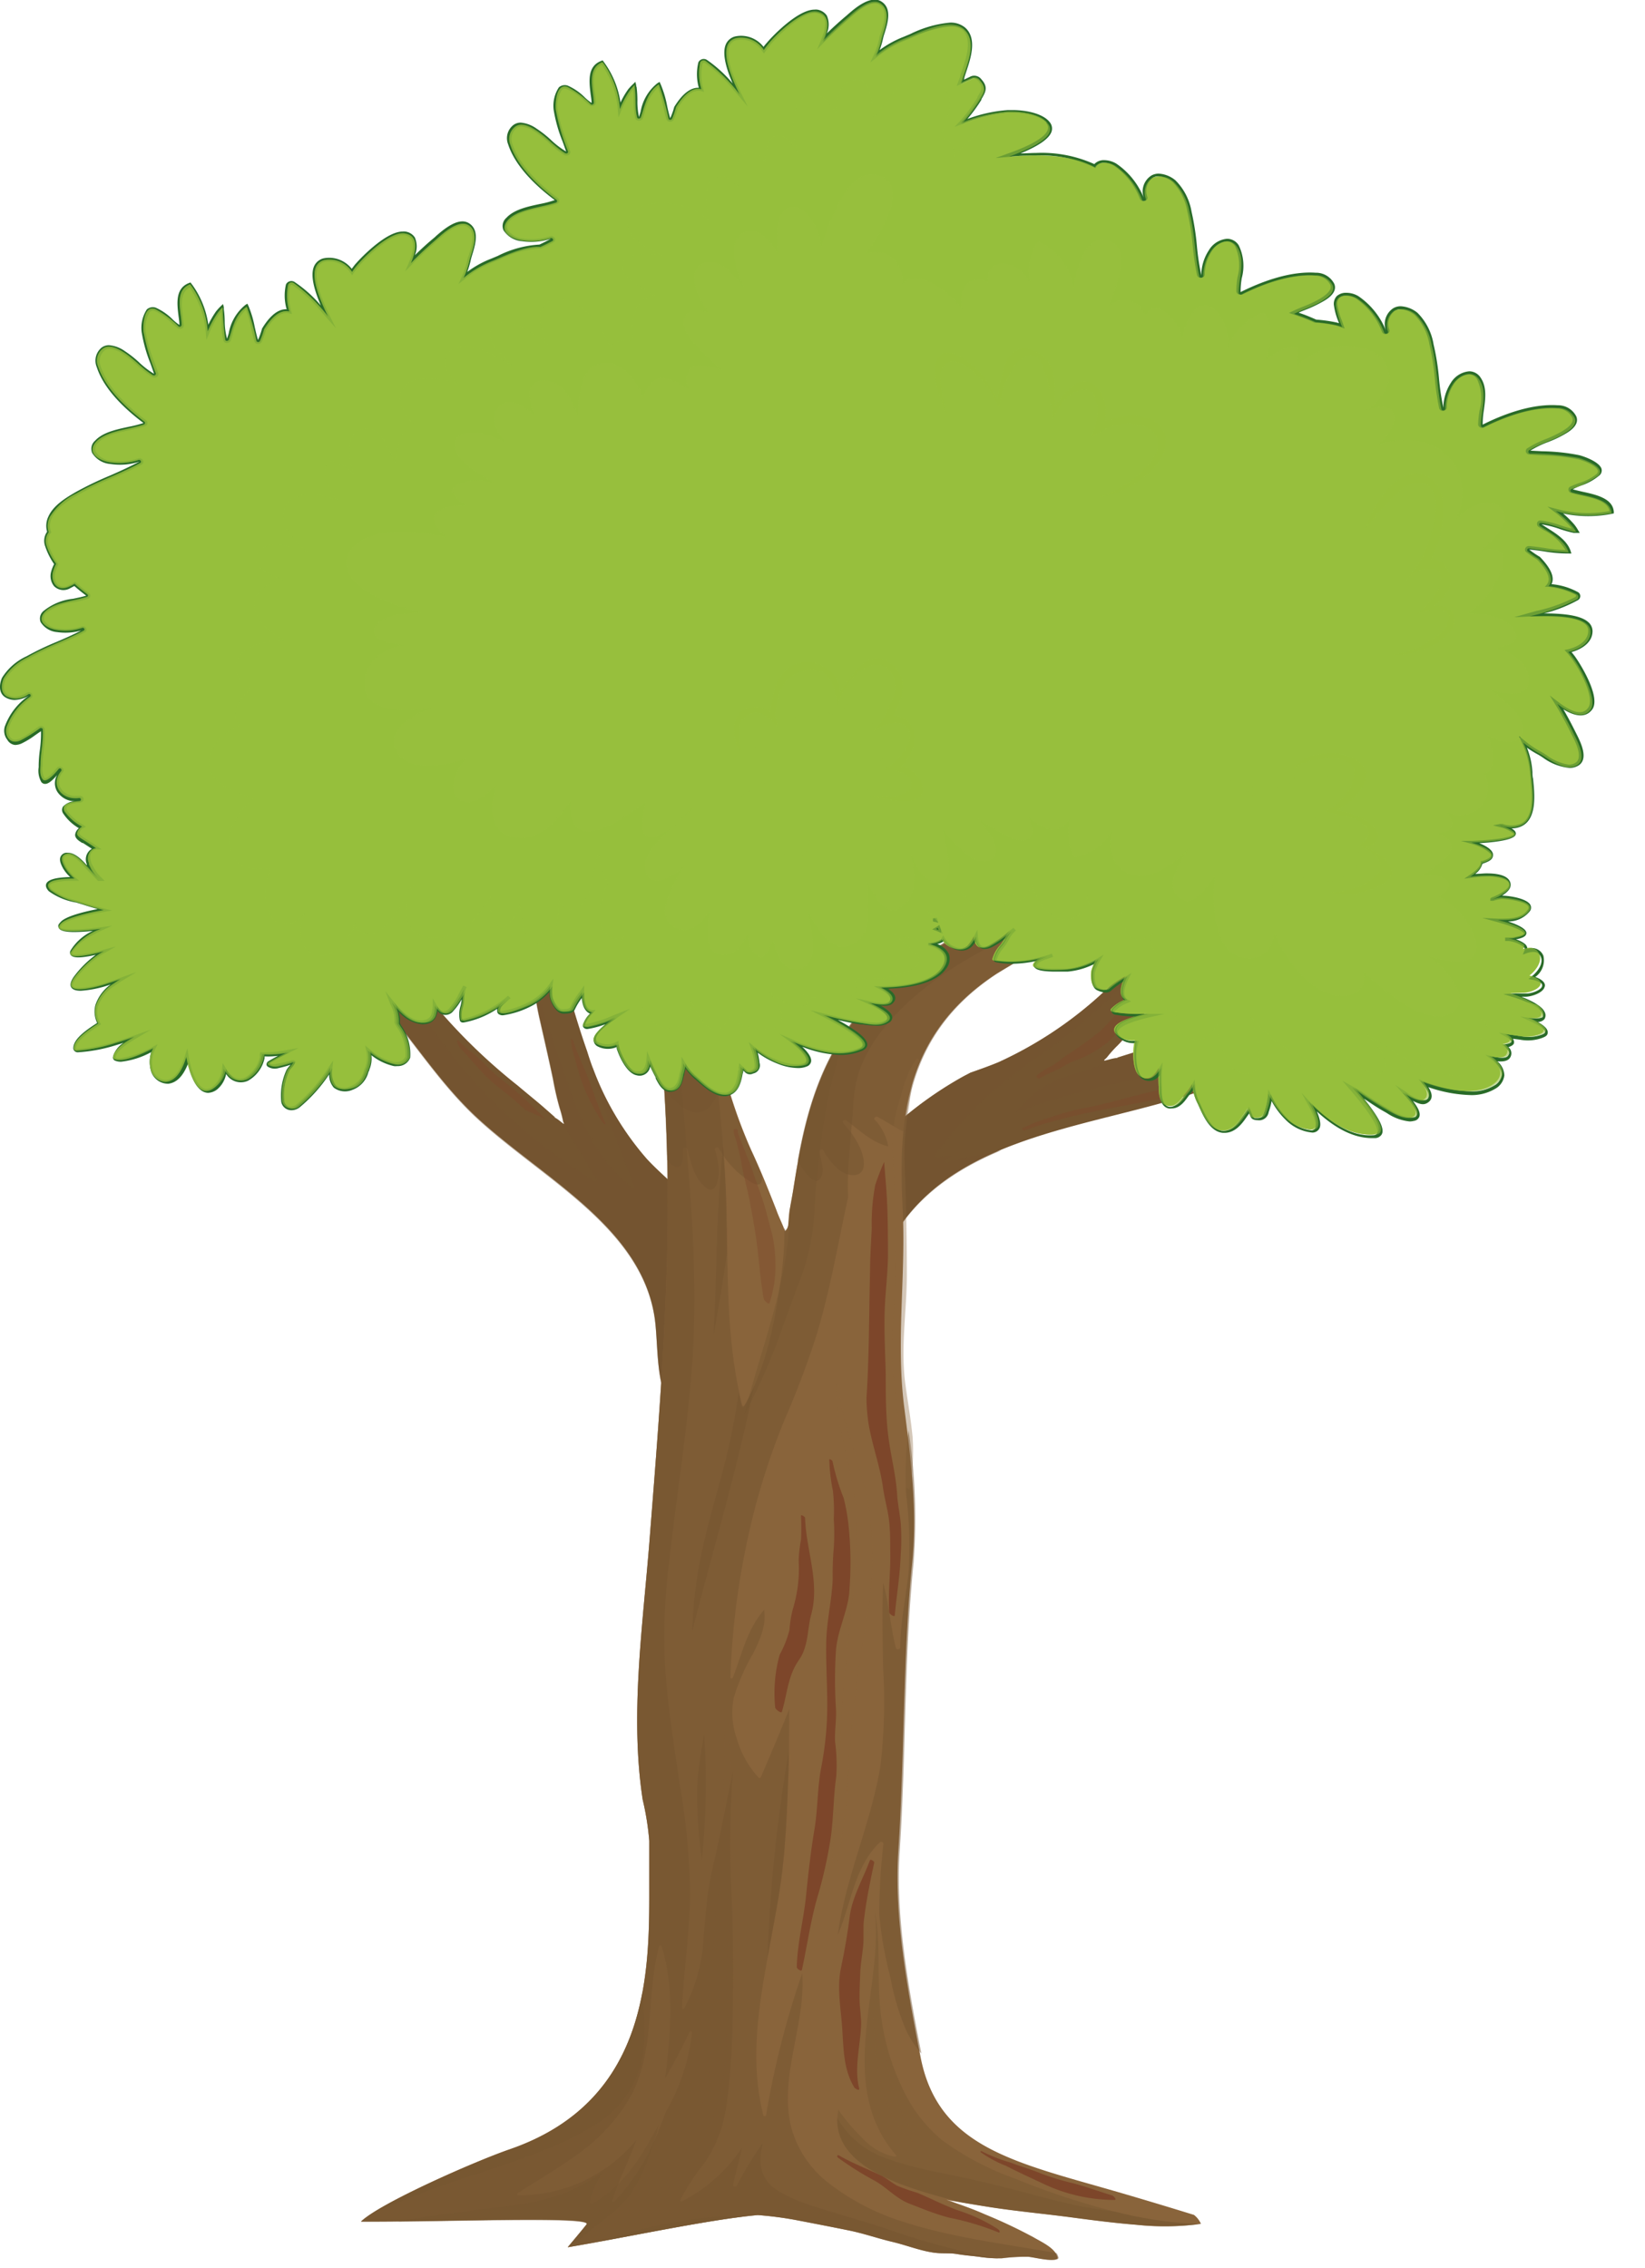 <svg xmlns="http://www.w3.org/2000/svg" viewBox="0 0 184.55 254.49"><defs><style>.cls-1{isolation:isolate;}.cls-2,.cls-3,.cls-5{fill:#745530;}.cls-3{opacity:0.5;}.cls-12,.cls-13,.cls-3,.cls-5,.cls-7{mix-blend-mode:multiply;}.cls-4,.cls-7{fill:#89643b;}.cls-5,.cls-9{opacity:0.4;}.cls-12,.cls-6,.cls-7{opacity:0.6;}.cls-8{fill:#7d462a;}.cls-14,.cls-8{mix-blend-mode:screen;}.cls-10,.cls-12,.cls-13,.cls-14{fill:#97bf3d;}.cls-11{fill:#296b28;}.cls-13{opacity:0.8;}</style></defs><title>tree </title><g class="cls-1"><g id="Layer_1" data-name="Layer 1"><path class="cls-2" d="M92.61,134l.6-.66a93,93,0,0,1,6.83-6.78,42.55,42.55,0,0,1,7.85-5.69c.34-.19.68-.36,1-.53,1.06-.37,2.11-.74,3.14-1.17a44.34,44.34,0,0,0,13.59-9.65,129.69,129.69,0,0,0,9.64-10.43v0a5.43,5.43,0,0,1,1.58-2l.22-.21.09-.13a.48.48,0,0,1,.13-.09c.43-.45.84-.92,1.28-1.36a4.78,4.78,0,0,1,3.7-1.67,1.79,1.79,0,0,1,1.27,2.56A7.9,7.9,0,0,1,141.43,98l-.72.77c-.83,1-1.57,2-2.46,2.91-1.86,1.94-3.27,4.15-5,6.2s-3.6,4.28-5.36,6.45c-.83,1-1.62,2.08-2.54,3a13,13,0,0,0-1.16,1.3c-.11.14-.53.43-.18.35l.5-.13a5.43,5.43,0,0,1,.58-.13,1,1,0,0,1,.35,0l-.14-.05,2.13-.67c1.4-.42,2.81-.8,4.21-1.22,5.7-1.68,11.49-3.49,16.63-6.29,2.4-1.3,4.59-2.88,7-4.15,1.24-.66,2.55-1.2,3.82-1.82.57-.27,1.11-.6,1.68-.89a8,8,0,0,0,1.55-.85,1.66,1.66,0,0,1,1.09-.22c.31-.18.64-.36,1-.53s1.27-.71,1.79-.6c1.44.33.36,2.17-.23,2.77a5.29,5.29,0,0,1-.88.72c0,.05,0,.13-.07.16-1.4,1-3,1.73-4.34,2.72s-2.58,1.76-3.86,2.66a67.09,67.09,0,0,1-8.28,5.43c-4.68,2.38-9.27,5-14.34,6.69-11.4,3.82-26,4.71-33.09,14.78-2,2.85-4.15,7.64-7.39,9.55-.86.51-1.21-.21-1.4-1.28C95.53,138.37,89.87,139.79,92.61,134Z"/><path class="cls-3" d="M145.17,116.18c.2-.22-.11-.52-.35-.32-.92.79-4.1,2.9-5,1-.44-.9.11-2,.76-2.87a56.27,56.27,0,0,0,7.76-3.44c2.4-1.3,4.59-2.88,7-4.15,1.24-.66,2.55-1.2,3.82-1.82.57-.27,1.11-.6,1.68-.89a8,8,0,0,0,1.55-.85,1.66,1.66,0,0,1,1.09-.22c.31-.18.64-.36,1-.53s1.27-.71,1.79-.6c1.44.33.36,2.17-.23,2.77a5.29,5.29,0,0,1-.88.72c0,.05,0,.13-.07.16-1.4,1-3,1.73-4.34,2.72s-2.58,1.76-3.86,2.66a67.09,67.09,0,0,1-8.28,5.43c-1.59.81-3.17,1.64-4.76,2.46A9.07,9.07,0,0,1,145.17,116.18Z"/><path class="cls-3" d="M141.43,98l-.72.77c-.83,1-1.57,2-2.46,2.91-1.86,1.94-3.27,4.15-5,6.2-.8,1-1.61,1.94-2.42,2.9-1.06.66-2.51,1.19-3.39.7-1.14-.65-1.09-1.9-.8-3a127.08,127.08,0,0,0,8.61-9.41v0a5.43,5.43,0,0,1,1.58-2l.22-.21.09-.13a.48.48,0,0,1,.13-.09c.43-.45.84-.92,1.28-1.36a4.78,4.78,0,0,1,3.7-1.67,1.79,1.79,0,0,1,1.27,2.56A7.9,7.9,0,0,1,141.43,98Z"/><path class="cls-3" d="M151.8,109.4c-2.7,2-5.43,4.06-8.33,5.86a35.67,35.67,0,0,1-9.14,4.38c-3.3.94-6.71,1.41-10.06,2.14a100.5,100.5,0,0,0-10.34,3,13,13,0,0,1,3.18-2.86,16.44,16.44,0,0,1,4-1.62,26,26,0,0,0,4.08-1.51,1.22,1.22,0,0,1,.27,0l-.14-.05,2.13-.67c1.4-.42,2.81-.8,4.21-1.22,5.7-1.68,11.49-3.49,16.63-6.29,2.4-1.3,4.59-2.88,7-4.15.38-.21.76-.39,1.15-.58C154.91,107,153.36,108.22,151.8,109.4Z"/><path class="cls-3" d="M92.61,134l.6-.66a93,93,0,0,1,6.83-6.78,42.55,42.55,0,0,1,7.85-5.69c.34-.19.68-.36,1-.53,1.06-.37,2.11-.74,3.14-1.17a44.34,44.34,0,0,0,13.59-9.65,129.69,129.69,0,0,0,9.64-10.43v0a5.43,5.43,0,0,1,1.58-2l.22-.21.09-.13a.48.48,0,0,1,.13-.09c.43-.45.84-.92,1.28-1.36a5.35,5.35,0,0,1,3.05-1.68,113.21,113.21,0,0,1-8.21,9.51c-2.41,2.52-4.92,5-7.43,7.43a76.8,76.8,0,0,1-7.6,6.65,88.08,88.08,0,0,0-7.65,5.83,52.62,52.62,0,0,0-5.88,6.64c0,.06,0,.17.11.16l1.89-.23c-.26.21-.52.42-.77.64a.11.11,0,0,0,.12.18,35.86,35.86,0,0,1,4.28-1c.62-.11,1.24-.22,1.85-.36-4.47,1.87-8.43,4.41-11.24,8.38-2,2.85-4.15,7.64-7.39,9.55-.86.51-1.21-.21-1.4-1.28C95.53,138.37,89.87,139.79,92.61,134Z"/><path class="cls-2" d="M37.37,98.39c.46.08.92.77,1.16,1.07s.37.48.54.72a1.34,1.34,0,0,1,.77.54,6,6,0,0,0,.86,1.18c.32.41.61.84.94,1.25.75.9,1.55,1.75,2.24,2.68,1.37,1.79,2.43,3.75,3.77,5.56A64.26,64.26,0,0,0,58.09,121.8c.93.79,1.88,1.55,2.8,2.34l1.4,1.23h-.13a.8.8,0,0,1,.27.12,3.69,3.69,0,0,1,.4.29l.34.27c.24.17,0-.19,0-.34a13.09,13.09,0,0,0-.37-1.4,32.6,32.6,0,0,1-.74-3.22c-.48-2.28-1-4.55-1.52-6.83s-.66-4.36-1.31-6.51c-.32-1-.47-2.06-.73-3.08-.07-.28-.16-.57-.24-.85a6,6,0,0,1-.88-2.2A1.74,1.74,0,0,1,59.45,100a3.6,3.6,0,0,1,2.21,2.52c.16.5.29,1,.44,1.49a.34.34,0,0,1,.06.12.51.51,0,0,1,0,.13,1.7,1.7,0,0,1,.09.24,4.29,4.29,0,0,1,.4,2.1s0,0,0,0A100.52,100.52,0,0,0,65.89,118a33,33,0,0,0,6.66,12c1.49,1.62,3.26,3,4.73,4.65l.66.73c.32,7.33-.38,14.64-1,22-.61.78-1.18,1.23-1.64.55-1.75-2.57-1.44-7-1.83-9.93-1.39-10.26-12.47-15.75-19.83-22.5-3.27-3-5.79-6.56-8.48-10a52.59,52.59,0,0,1-4.24-7c-.62-1.13-1.31-2.23-1.92-3.36s-1.57-2.35-2.27-3.57c0,0,0-.11,0-.14a4.14,4.14,0,0,1-.4-.86C36.18,100,36.11,98.18,37.37,98.39Z"/><path class="cls-3" d="M36.28,99.85l2.11,2.21a54.85,54.85,0,0,1,5,6.33c2.34,3.3,4.68,6.59,7.19,9.79A59,59,0,0,0,66.74,132.5c.12.07.26-.07.2-.17-1.32-2.15-2.6-4.32-4-6.44l.19.16c.24.17,0-.19,0-.34a13.09,13.09,0,0,0-.37-1.4,32.6,32.6,0,0,1-.74-3.22c-.48-2.28-1-4.55-1.52-6.83s-.66-4.36-1.31-6.51c-.07-.22-.13-.44-.19-.67q1.29,4.33,2.73,8.64c.62,1.89,1.27,3.78,1.92,5.66A47.82,47.82,0,0,0,65.46,126a19.16,19.16,0,0,0,5.44,7.22c.1.08.27,0,.23-.12-1.12-3.14-2.48-6.2-3.55-9.35a37.36,37.36,0,0,1-1.11-4.08,31.15,31.15,0,0,0,6.08,10.44c1.49,1.62,3.26,3,4.73,4.65l.66.73c.32,7.33-.38,14.64-1,22-.61.78-1.18,1.23-1.64.55-1.75-2.57-1.44-7-1.83-9.93-1.39-10.26-12.47-15.75-19.83-22.5-3.27-3-5.79-6.56-8.48-10a52.59,52.59,0,0,1-4.24-7c-.62-1.13-1.31-2.23-1.92-3.36s-1.57-2.35-2.27-3.57c0,0,0-.11,0-.14a4.14,4.14,0,0,1-.4-.86A2.78,2.78,0,0,1,36.28,99.85Z"/><path class="cls-4" d="M65.81,249.57c-.68.86-1.41,1.71-2.11,2.56C70.42,251,79.6,249,85,248.52a39.45,39.45,0,0,1,4.46.59c1.92.37,3.84.74,5.75,1.13,1.69.34,3.22.89,4.87,1.28s3.12,1,4.71,1.22c.85.11,1.7,0,2.55.15s1.61.2,2.42.3a14.91,14.91,0,0,0,2.59.18,20.72,20.72,0,0,1,3-.17c.72.07,2.56.56,3.23.25a.17.17,0,0,0,.06-.22c-.28-1-1.65-1.62-2.71-2.23a56.13,56.13,0,0,0-5.42-2.56c-1.39-.62-2.86-1.13-4.34-1.63q2.52.45,5,.84c2.94.45,5.91.72,8.86,1.11,2.47.33,4.94.65,7.44.85a29.88,29.88,0,0,0,7.26-.11,2.6,2.6,0,0,0-.78-1q-4.29-1.33-8.65-2.6c-11.49-3.32-20-5-22-15-1.44-7.41-3-15.71-2.53-23.08.73-10.87.48-21.66,1.57-32.54.58-5.79-.13-11.35-.86-17.12-1-7.42.15-14.9-.2-22.33-.45-9.58-.2-19.54,10.46-26.55a117.21,117.21,0,0,1,14.69-7.61A69.07,69.07,0,0,1,133.85,99a86.73,86.73,0,0,1-9.65-2.2c-2.35,1.12-4.77,2.22-7.16,3.31-8.07,3.69-16.1,8-20.89,14S90.06,126.75,89,133.41c-.11.72-.24,1.43-.38,2.15s-.13,1.29-.2,1.93a1.09,1.09,0,0,1-.34.65c-.3-.82-.72-1.64-1-2.44-.87-2.21-1.75-4.42-2.77-6.6a55.78,55.78,0,0,1-4.58-17.5c-.5-4.48-.6-8.88-1.54-13.37a1.6,1.6,0,0,0-1.39-1h-.39c-2.23,0-6.38-.58-6.16,1.87a7.36,7.36,0,0,0,1,2.78,14.27,14.27,0,0,1,1.16,4A109.91,109.91,0,0,1,74.45,121c1.23,17.38-.24,34.72-1.6,52.06-.75,9.44-2.19,19.4-.75,28.83a30.76,30.76,0,0,1,.74,4.63v4.56c0,9.46.39,24.52-15.66,30.06-3.83,1.32-14.49,6-16.68,8.1C50.74,249.28,66.58,248.57,65.81,249.57Z"/><path class="cls-3" d="M101.59,227.64a28.62,28.62,0,0,1-1.71-5.83,43.63,43.63,0,0,1-1.24-7,70.2,70.2,0,0,1,.47-7.94.25.25,0,0,0-.42-.16c-2.9,2.83-3.18,6.89-4.7,10.37.86-6.45,3.75-12.55,4.79-19a61.88,61.88,0,0,0,.3-10.89c-.06-3.21-.13-6.41,0-9.62.66,2.41.81,4.9,1.43,7.32.06.25.49.19.49-.06,0-2.87.65-5.67.94-8.52a49.26,49.26,0,0,0-.29-8.75,38.29,38.29,0,0,1,.28-7.1,66,66,0,0,1,.57,14.8c-1.09,10.88-.84,21.67-1.57,32.54-.48,7.21,1,15.32,2.44,22.6A11.18,11.18,0,0,1,101.59,227.64Z"/><path class="cls-3" d="M111.87,109.24c-7.41,4.87-9.79,11.17-10.4,17.77-1-.48-2-1.15-3-1.69-.2-.11-.49.11-.34.3a5.75,5.75,0,0,1,1.52,3c-1.89-.45-3.22-1.83-4.69-2.9-.25-.18-.55.09-.35.31,1.09,1.17,2.4,3.11,2.3,4.68s-1.92,1.31-2.86.47a7.71,7.71,0,0,1-1.68-2.11c-.13-.25-.51-.07-.46.16a11.22,11.22,0,0,1,.39,1.88c.05.78-.42,2-1.41,1a6.43,6.43,0,0,1-1.39-1.91c1-5.62,2.61-11.21,6.6-16.2,4.79-6,12.82-10.31,20.89-14,2.39-1.09,4.81-2.19,7.16-3.31a86.73,86.73,0,0,0,9.65,2.2,69.07,69.07,0,0,0-7.29,2.66A117.21,117.21,0,0,0,111.87,109.24Z"/><path class="cls-3" d="M84.31,132.66a10.22,10.22,0,0,1-3.66-3.82c-.12-.23-.54-.07-.45.17a8.13,8.13,0,0,1,.44,2.43c0,.67-.26,2.83-1.55,1.72s-1.58-2.85-2-4.27c-.07-.24-.52-.19-.49.06.11.92,0,2.83-1.42,1.55-.12-.12-.24-.23-.35-.36-.07-3-.19-6.06-.41-9.1a109.91,109.91,0,0,0-2.06-15.14,14.27,14.27,0,0,0-1.16-4,7.36,7.36,0,0,1-1-2.78c-.22-2.45,3.93-1.88,6.16-1.87h.39a1.6,1.6,0,0,1,1.39,1c.94,4.49,1,8.89,1.54,13.37a55.78,55.78,0,0,0,4.58,17.5c.42.9.81,1.8,1.2,2.71C85.58,132.56,85.4,133.29,84.31,132.66Z"/><path class="cls-5" d="M80.78,121.71c-.25,1.11-1.24,4.05-3.67,2.83a6.53,6.53,0,0,1-2.61-2.68c0-.27,0-.54,0-.82a109.91,109.91,0,0,0-2.06-15.14,14.27,14.27,0,0,0-1.16-4,7.36,7.36,0,0,1-1-2.78c-.22-2.45,3.93-1.88,6.16-1.87h.39a1.6,1.6,0,0,1,1.39,1c.94,4.49,1,8.89,1.54,13.37a68.59,68.59,0,0,0,1.3,7.8A13.83,13.83,0,0,1,80.78,121.71Z"/><g class="cls-6"><path class="cls-7" d="M100.44,142.25c0-4.15-.1-8.29-.25-12.44a15.84,15.84,0,0,1,.49-5.56c.59-1.86.89-3.74,2.16-5.46.07-.1.36.13.31.22-.9,1.81-.92,3.71-1.24,5.59a28.35,28.35,0,0,0-.42,5.88c.14,4.15.25,8.28.25,12.44s-.73,8.27-.17,12.37c.27,2,.62,3.94.81,5.91a24.08,24.08,0,0,1-.31,5.81c0,.22-.48-.13-.49-.25-.44-4-.84-8.09-1.32-12.14S100.45,146.36,100.44,142.25Z"/><path class="cls-7" d="M94.29,195.13c.22-4.53.55-9,1.1-13.55s1.09-9.16.46-13.77c-.58-4.17-2.16-8.36-2.09-12.57,0-.14.32.08.33.17.34,4.47,2.51,8.78,3.31,13.2a38.85,38.85,0,0,1-.3,13.85c-.78,4.41-1.33,8.8-1.7,13.23s-.4,9-1.55,13.34c0,.15-.46-.16-.45-.27C93.5,204.22,94.07,199.67,94.29,195.13Z"/><path class="cls-7" d="M97.62,215.79c.29,2.23.76,4.45,1,6.68s.4,4.47.62,6.7c.39,4.05,1.25,8.63,5,11.9.31.27.17.58-.3.3-4.43-2.69-5.15-7.05-5.69-10.9a66.7,66.7,0,0,1-.31-7.2c-.07-2.57-.48-5.11-.67-7.67C97.23,215.44,97.61,215.69,97.62,215.79Z"/><path class="cls-7" d="M96.81,242.3c1.35,1.37,4,2,6,2.86a30.28,30.28,0,0,1,5.36,2.61c.09.06.29.42,0,.29-.9-.38-2-.55-2.84-1-1.24-.6-2.59-1.17-3.9-1.68a12.32,12.32,0,0,1-4.84-3.09C96.46,242.15,96.7,242.2,96.81,242.3Z"/><path class="cls-7" d="M74.2,245.44a24.92,24.92,0,0,0,3.45-5.59,31.31,31.31,0,0,0,1.81-7c.85-4.5.2-9.11.52-13.64.15-2,.18-4.09.48-6.13a53.11,53.11,0,0,0,.65-6.64c.06-2.18,0-4.35.07-6.53a63,63,0,0,0,.08-6.87c0-.18.43.11.44.23a37.44,37.44,0,0,1,.2,6.61,64.25,64.25,0,0,0,.23,7.08c.2,4.47-.37,9-.59,13.44s.31,9.15-.55,13.67a21.44,21.44,0,0,1-2.34,6.42c-1,1.81-1.94,3.9-4,5.29C74.52,245.93,74.1,245.56,74.2,245.44Z"/></g><path class="cls-5" d="M107.93,247.1c-7.36-1.84-15-4.3-13.88-10.4a22,22,0,0,0,2.73,3.21,6.68,6.68,0,0,0,3.59,2.06c.12,0,.24-.07.17-.16-3.85-4.4-3.81-9.76-3.29-14.75.43-4.16,1.33-8.39.92-12.57.06.36.12.71.16,1.07.42,3.26.08,6.54.43,9.81a26.34,26.34,0,0,0,2.48,8.92,16.68,16.68,0,0,0,4.45,5.82,31.59,31.59,0,0,0,8.2,4.32,85,85,0,0,0,10.7,3.58,44.78,44.78,0,0,0,10.07,1.52,30.31,30.31,0,0,1-7.06.08c-2.5-.2-5-.52-7.44-.85-3-.39-5.92-.66-8.86-1.11C110.18,247.48,109.06,247.29,107.93,247.1Z"/><path class="cls-5" d="M94.08,237.88a10.13,10.13,0,0,0,5.55,4.34c3.08,1.14,6.55,1.63,9.84,2.4q3.24.75,6.43,1.61c2.1.56,4.17,1.11,6.37,1.49,1,.16,1.94.3,2.92.43a44.08,44.08,0,0,0,8.92,1.36l.27.05a30.74,30.74,0,0,1-6.78.05c-2.5-.2-5-.52-7.44-.85-3-.39-5.92-.66-8.86-1.11-1.12-.17-2.24-.36-3.37-.55-7-1.75-14.2-4-14-9.47C94,237.71,94,237.8,94.08,237.88Z"/><path class="cls-3" d="M40.5,249.28c2.19-2.09,12.85-6.78,16.68-8.1,16.05-5.54,15.66-20.6,15.66-30.06v-4.56a30.76,30.76,0,0,0-.74-4.63c-1.44-9.43,0-19.39.75-28.83,1.36-17.34,2.83-34.68,1.6-52.06a109.91,109.91,0,0,0-2.06-15.14,14.27,14.27,0,0,0-1.16-4,7.36,7.36,0,0,1-1-2.78c-.22-2.45,3.93-1.88,6.16-1.87h.39a1.5,1.5,0,0,1,.69.19c.11.68.24,1.36.37,2,.36,1.9.78,3.8,1.09,5.71s.43,3.87.57,5.83c.59,8.11,1.75,16.19,2,24.33.19,7.49-.08,15,1.77,22.36a.15.15,0,0,0,.25,0c2.4-4.19,3.34-9,4-13.6a40.72,40.72,0,0,0,.49-6.28,2.6,2.6,0,0,1,.1.25,1.09,1.09,0,0,0,.34-.65c.07-.64.13-1.28.2-1.93s.27-1.43.38-2.15c1-6.66,2.38-13.41,7.11-19.33s12.82-10.31,20.89-14c2.39-1.09,4.81-2.19,7.16-3.31,1.06.3,2.12.58,3.19.85-5.57,3.94-12.81,6.55-18.87,10.1-5.69,3.34-10.82,8-12.3,13.17a19.72,19.72,0,0,0-.55,4.18c-.12,1.54-.28,3.09-.39,4.64a39.77,39.77,0,0,0-.13,4.76c-1.14,5.19-2,10.42-3.58,15.56A99.7,99.7,0,0,1,88,159.34a80.12,80.12,0,0,0-3.21,9.52,87.58,87.58,0,0,0-2.85,19.35c0,.12.24.14.28,0,1-2.53,1.53-5.31,3.49-7.58.3,1.66-.44,3.33-1.22,4.89a22.91,22.91,0,0,0-2.18,5,8.7,8.7,0,0,0,.36,4.57,11,11,0,0,0,2.41,4.32.18.18,0,0,0,.27,0c1.08-2.53,2.18-5.08,3.19-7.66,0,2.64,0,5.28-.11,7.91-.11,3.35-.26,6.71-.63,10-.35,3.07-1,6.11-1.53,9.16-1.14,6.12-2.2,12.39-.62,18.53,0,.12.27.07.29,0A97.5,97.5,0,0,1,90,221.39c.43,5.74-2.61,11.45-1.26,17.19a11.83,11.83,0,0,0,4.55,6.59,26.34,26.34,0,0,0,8.07,4.11c5.46,1.78,11.39,2.47,17.18,3.51a1.6,1.6,0,0,1,.2.44.17.17,0,0,1-.06.22c-.67.31-2.51-.18-3.23-.25a20.72,20.72,0,0,0-3,.17,14.91,14.91,0,0,1-2.59-.18c-.81-.1-1.61-.18-2.42-.3s-1.7,0-2.55-.15c-1.59-.23-3.18-.85-4.71-1.22s-3.18-.94-4.87-1.28c-1.91-.39-3.83-.76-5.75-1.13a39.45,39.45,0,0,0-4.46-.59C79.6,249,70.42,251,63.7,252.13c.7-.85,1.43-1.7,2.11-2.56S50.74,249.28,40.5,249.28Z"/><path class="cls-3" d="M83.5,157.77a22.15,22.15,0,0,0,1.07-2.12c-1.85,9.19-4.6,18.27-6.91,27.38a50.05,50.05,0,0,1,1.41-10.38c.93-4,2.22-7.82,3-11.79.31-1.51.57-3,.8-4.56.11.48.21,1,.34,1.44A.15.15,0,0,0,83.5,157.77Z"/><path class="cls-3" d="M79,194.56a84.49,84.49,0,0,1-.26,14.14,55.86,55.86,0,0,1-.53-7.85C78.27,198.74,78.63,196.65,79,194.56Z"/><path class="cls-3" d="M86.25,218.83c0,.26-.1.52-.14.78a170,170,0,0,1,2.37-23.05c0,1,0,2.05-.07,3.07-.11,3.35-.26,6.71-.63,10C87.43,212.74,86.82,215.78,86.25,218.83Z"/><path class="cls-3" d="M80.06,149.75c.31-5.79.29-11.6.73-17.39.09-1.26.2-2.51.33-3.76.17,2.26.3,4.52.36,6.78,0,1.7.06,3.4.09,5.1C81.15,143.58,80.62,146.67,80.06,149.75Z"/><path class="cls-3" d="M65.81,249.57c-.68.86-1.41,1.71-2.11,2.56C70.42,251,79.6,249,85,248.52a39.45,39.45,0,0,1,4.46.59c1.92.37,3.84.74,5.75,1.13,1.69.34,3.22.89,4.87,1.28s3.12,1,4.71,1.22c.85.11,1.7,0,2.55.15s1.61.2,2.42.3a17.09,17.09,0,0,0,2.27.19c-.61-.09-1.23-.2-1.85-.32-2.15-.43-4.28-1-6.37-1.59s-4.11-1.36-6.19-2-4.17-1.24-6.24-1.91a17.82,17.82,0,0,1-4.12-1.78c-2-1.27-2.21-3.15-1.72-5.13,0-.06,0-.11,0-.16a40.06,40.06,0,0,0-2.9,4.76.12.12,0,0,1-.11.07h-.16a.13.13,0,0,1-.13-.16c.26-1.36.72-2.77,1-4.19a17.85,17.85,0,0,1-6.71,6c-.1.05-.25,0-.21-.14a25.27,25.27,0,0,1,2.71-4.15,14.55,14.55,0,0,0,2.22-5.1,41.58,41.58,0,0,0,.71-5.88c.16-2,.22-4,.25-6,.06-4,.06-8.1-.1-12.14a118,118,0,0,1-.06-12.19c0-.87.12-1.75.19-2.63-.69,3.19-1.29,6.41-2,9.58a43.61,43.61,0,0,0-.86,4.36c-.18,1.53-.29,3.06-.44,4.59a18.78,18.78,0,0,1-2.18,8.06.14.14,0,0,1-.26-.06c.23-4.16.84-8.3.92-12.47a75.55,75.55,0,0,0-1.14-12.45c-.6-4.13-1.27-8.26-1.6-12.41a65.5,65.5,0,0,1,.37-12.52c.93-8.47,2.41-16.88,2.77-25.39s-.46-17.16-1.15-25.72c-.24-3-.45-6-.6-9.08A39.94,39.94,0,0,0,75,108.11c-.8-3.51-1.88-7.24-1.77-10.89-1.66.07-3.1.45-3,1.92a7.36,7.36,0,0,0,1,2.78,14.27,14.27,0,0,1,1.16,4A109.91,109.91,0,0,1,74.45,121c1.23,17.38-.24,34.72-1.6,52.06-.75,9.44-2.19,19.4-.75,28.83a30.76,30.76,0,0,1,.74,4.63v4.56c0,9.46.39,24.52-15.66,30.06-3.83,1.32-14.49,6-16.68,8.1C50.74,249.28,66.58,248.57,65.81,249.57Zm5.58-9.48a17,17,0,0,1-13.24,6.21.13.13,0,0,1-.08-.23c2.31-1.49,4.71-2.88,6.91-4.5a20.57,20.57,0,0,0,5.47-5.86c3.21-5.3,1.94-11.67,3.5-17.36a.15.15,0,0,1,.28,0c1.48,4.84,1,9.91.39,14.83,1-1.69,1.9-3.46,2.75-5.23.06-.11.28-.06.27.06a22.75,22.75,0,0,1-2.94,8.93c-.32.87-.66,1.72-1,2.57A24,24,0,0,1,68.93,247c-.1.09-.28,0-.24-.12C69.43,244.53,70.58,242.37,71.39,240.09Z"/><path class="cls-5" d="M44.6,249.26c4.09-.76,8.26-1.22,12.46-1.76a26.53,26.53,0,0,0,6.27-1.43,20.86,20.86,0,0,0,4.32-2.4,10.77,10.77,0,0,0-1.51,3.39c0,.18.29.22.45.13,3.8-2.28,5.52-5.6,7.3-8.8a17.81,17.81,0,0,1-1,3.28A20.4,20.4,0,0,1,70.85,246c-1.58,2.32-4.61,3.87-6.59,6l-.56.1c.7-.85,1.43-1.7,2.11-2.56S54.48,249.13,44.6,249.26Z"/><path class="cls-5" d="M72.26,229.23a11.35,11.35,0,0,1-5.79,9.33c-3.81,2.36-8.44,3.83-13,5.35a107.14,107.14,0,0,0-11.85,4.51c3.54-2.32,12.18-6.08,15.54-7.24,10-3.43,13.59-10.54,14.91-17.7A40.92,40.92,0,0,1,72.26,229.23Z"/><path class="cls-5" d="M83.4,248.69c-4.47.55-10.62,1.77-16,2.78a56.42,56.42,0,0,1,8.8-2.24A34.56,34.56,0,0,1,83.4,248.69Z"/><path class="cls-5" d="M92.94,123a99.28,99.28,0,0,0-1.58,12.92,25.07,25.07,0,0,1-1.35,7c-.73,1.88-1.41,3.78-2.1,5.67a67,67,0,0,1-4.44,10.18c1.9-7.5,5-15,5.12-22.55,0-.21,0-.42.07-.64.14-.72.27-1.43.38-2.15.93-6,2.12-12.15,5.86-17.65C94.15,118.15,93.47,120.56,92.94,123Z"/><path class="cls-8" d="M97.61,142.62c0-1.62.12-3.23.19-4.85a22.86,22.86,0,0,1,.39-4.81,26.26,26.26,0,0,1,1-2.59l.24,3c.18,2.43.18,4.86.19,7.28,0,2.06-.28,4.13-.36,6.2-.1,2.46.06,4.94.11,7.4,0,2.27,0,4.57.28,6.83s.87,4.42,1,6.64c.07,1,.29,2.09.4,3.13a24.89,24.89,0,0,1,0,3.56c-.08,2.29-.45,4.54-.67,6.82,0,.27-.61-.16-.62-.32-.14-2.37.19-4.74.11-7.1,0-1.11,0-2.22-.14-3.32s-.5-2.4-.67-3.6c-.32-2.33-1.16-4.61-1.58-6.93a20.08,20.08,0,0,1-.27-3.11C97.52,152.11,97.49,147.36,97.61,142.62Z"/><path class="cls-8" d="M90.43,212.7c.25-2.49.53-5,.94-7.44.38-2.26.32-4.53.73-6.8a36.73,36.73,0,0,0,.71-7.15c0-2.26-.15-4.52-.12-6.77,0-2.45.62-4.88.73-7.33a35.29,35.29,0,0,1,.12-3.56,24.73,24.73,0,0,0,0-3.22,20,20,0,0,0-.1-3.19,19.43,19.43,0,0,1-.4-3.48c0-.15.35.1.36.19a24.79,24.79,0,0,0,1.25,4.13,22.11,22.11,0,0,1,.56,3.2,39.63,39.63,0,0,1,.1,6.89c-.06,2.35-1.32,4.57-1.52,6.92a51.49,51.49,0,0,0,0,6.69c.06,1.22-.17,2.42-.1,3.65a20.13,20.13,0,0,1,.13,3.88c-.33,2.29-.3,4.58-.62,6.86A49.7,49.7,0,0,1,91.66,213c-.74,2.64-1.11,5.3-1.69,8-.06.26-.59-.14-.58-.29C89.45,218,90.16,215.36,90.43,212.7Z"/><path class="cls-8" d="M94.35,220.77q.63-2.94,1-5.91c.3-2.09,1.5-4.14,2.26-6.17.06-.14.5.16.47.28-.46,2.09-.88,4.2-1.14,6.3-.14,1,0,2.1-.11,3.14s-.28,1.93-.32,2.91-.09,2-.08,3,.22,2,.17,3c-.1,2.31-.79,4.68-.21,7,.08.33-.5,0-.57-.15-1.24-2.08-1.18-4.49-1.34-6.71S93.88,223,94.35,220.77Z"/><path class="cls-8" d="M87.47,185.65a11.75,11.75,0,0,0,1.1-2.78,12.65,12.65,0,0,1,.38-2.35,15.37,15.37,0,0,0,.65-5.42,15.38,15.38,0,0,1,.26-2.33,24.32,24.32,0,0,0,0-2.7c0-.2.45.1.46.23.11,3.63,1.68,7.2.69,10.83-.46,1.68-.28,3.54-1.37,5.1-1.29,1.84-1.31,3.83-1.92,5.81-.08.25-.74-.29-.75-.45A16.1,16.1,0,0,1,87.47,185.65Z"/><path class="cls-8" d="M94.16,241.85c1.4.81,3,1.44,4.49,2.14.74.33,1.32.86,2,1.24a23.15,23.15,0,0,0,2.26.79c1.57.65,3,1.42,4.65,2a18.77,18.77,0,0,1,4.42,2.09c.16.11.33.5-.07.31a30.2,30.2,0,0,0-5.38-1.6c-1.59-.4-3-1-4.48-1.57s-2.49-1.75-3.84-2.54A36,36,0,0,1,94,242.07C93.89,242,93.88,241.68,94.16,241.85Z"/><path class="cls-8" d="M110.22,241.4a17.39,17.39,0,0,0,3.17,1.23c1.12.45,2.33.77,3.44,1.24a28.59,28.59,0,0,0,3.65,1.1c1.44.39,2.82.9,4.24,1.33.12,0,.66.5.32.52a18.63,18.63,0,0,1-8-1.82c-1.39-.65-2.79-1.29-4.17-2a13.09,13.09,0,0,1-2.8-1.5C109.93,241.42,110,241.27,110.22,241.4Z"/><g class="cls-9"><path class="cls-8" d="M82.35,126.66s.09,0,.13,0l.13,0c.06,0,.24.2.15.26s1.44,3.75,1.56,4.12c.57,1.75,1.28,3.46,1.73,5.24.2.76.39,1.52.6,2.28a16.46,16.46,0,0,1,.33,2.62,13.26,13.26,0,0,1-.65,5c-.07.27-.61-.3-.64-.43-.34-1.8-.48-3.65-.69-5.48s-.5-3.38-.81-5.08c-.27-1.55-.74-3.08-1-4.63-.14-.83-.37-1.65-.56-2.47C82.52,127.68,82.21,127.08,82.35,126.66Z"/><path class="cls-8" d="M64.32,116.77c.41,1.48,1.21,2.92,1.74,4.38.59,1.62,1.15,3.29,1.86,4.87.1.22-.18.09-.25,0a21.18,21.18,0,0,1-2.39-4.63c-.31-.86-.55-1.76-.78-2.63a8.9,8.9,0,0,1-.46-2.14C64,116.45,64.3,116.7,64.32,116.77Z"/><path class="cls-8" d="M59,124.57c-.31-.26-.61-.53-.91-.8-1-.94-2.19-1.73-3.2-2.67s-1.85-2-2.77-3c-.31-.33-.93-.91-.82-1.37,0-.13.28.14.3.19s.39.35.48.44c.46.45,1,.81,1.49,1.25.85.8,1.6,1.64,2.54,2.37a44.37,44.37,0,0,1,5,4.52h0Z"/><path class="cls-8" d="M114.69,126.59a18.13,18.13,0,0,1,3.1-1.21,26.33,26.33,0,0,1,3.94-1.07c2.76-.53,5.46-1.41,8.21-2a20.39,20.39,0,0,0,4-1.21c.49-.23,1-.47,1.45-.72a42.27,42.27,0,0,0,4.38-1.57c1.3-.55,2.7-1.33,4.15-1.8a22.61,22.61,0,0,1-2.56,1.55c-1.13.6-2.19,1.32-3.38,1.83-2.23,1-4.13,2.11-6.58,2.64-5.56,1.17-11.14,1.84-16.46,3.81C114.81,126.89,114.59,126.64,114.69,126.59Z"/><path class="cls-8" d="M116.3,120.68a8.28,8.28,0,0,1,1.69-1.09c.63-.34,1.14-.84,1.72-1.23a34.61,34.61,0,0,0,3.53-2.52c1.18-1,2.05-2.31,3.26-3.28.33-.26.63-.53.94-.8.73-.46,1.47-.9,2.21-1.33a9.37,9.37,0,0,0-.85,1.3c-.48.6-.91,1.21-1.42,1.79a37.53,37.53,0,0,1-3.13,3.43,13,13,0,0,1-3.88,2.14c-.69.26-1.25.72-1.93,1s-1.25.59-1.87.9C116.44,121.05,116.19,120.77,116.3,120.68Z"/></g><path class="cls-10" d="M3.37,78.18A7.14,7.14,0,0,0,.75,81.57c-.26.91.32,2.06,1.59,1.48A16.79,16.79,0,0,0,4.48,81.7c.12-.07.31,0,.32.13.1,1.26-.22,2.56-.24,3.82,0,.52-.11,1.34.24,1.79s1.53-.87,1.74-1.13.46,0,.3.23c-1.24,1.47,0,3.28,2.05,3a.18.18,0,1,1,0,.36c-.65.06-2.13.23-1.66,1.13A5.37,5.37,0,0,0,9.1,92.67l.12.08a1.07,1.07,0,0,0-.56.71c-.07.32.48.63.79.82s.9.58,1.35.89a.79.79,0,0,0-.44.14A1.24,1.24,0,0,0,10,96.86.1.1,0,0,0,10,97a.94.94,0,0,0,.1.1c0,.09.08.17.11.25a5.29,5.29,0,0,0,1,1.37h0c-.57-.56-1.08-1.15-1.55-1.64-.33-.34-1.36-1.54-2.18-1.3s-.36,1.09-.15,1.49a5,5,0,0,0,1.11,1.29c-1.77,0-3.75.22-2.72,1.28a7.31,7.31,0,0,0,2.78,1.3c1,.29,2.07.66,3.21.94l-.59.11c-1,.19-3.61.74-4.24,1.4-1.09,1.13,2,.91,4.52.59a6.91,6.91,0,0,0-3.39,2.58c-.44.85,1.7.46,3.69-.06-.15.09-.3.16-.45.26a11.93,11.93,0,0,0-2.86,2.69c-1.56,2.1,2,1.24,3.58.73l1.59-.53c-.29.17-.55.36-.82.55a4.78,4.78,0,0,0-1.95,2.44,2.62,2.62,0,0,0,.27,2c-1.21.78-2.82,1.84-2.73,2.86,0,.1.15.19.3.19A17.85,17.85,0,0,0,12.9,117c.75-.23,1.46-.46,2.17-.7-1.18.69-2.27,1.44-2.38,2.29,0,.1,0,.16.16.21,1,.4,3-.57,4.34-1.23a3.42,3.42,0,0,0-.22,2.61,1.75,1.75,0,0,0,1.68,1.17c1.25-.14,1.9-1.59,2.28-2.81.33,1.94,1.32,4.83,3.11,3.49a3.1,3.1,0,0,0,1.05-2.13c.56,1,1.38,1.64,2.48,1.14a3.79,3.79,0,0,0,1.78-2.52,2.33,2.33,0,0,0,.07-.25,10.81,10.81,0,0,0,2.84-.23c-.72.36-1.43.74-2.1,1.14-.13.08-.19.21-.07.3a1.23,1.23,0,0,0,1,.12,13.47,13.47,0,0,0,1.57-.44c.7-.23-.28.61-.42.9a6.57,6.57,0,0,0-.57,3.53,1,1,0,0,0,1.71.45,18,18,0,0,0,3.68-4.27c-.12,1.29.05,2.91,2.29,2.29,1.19-.34,1.49-1.51,1.78-2.21a3.38,3.38,0,0,0,.14-2,6.43,6.43,0,0,0,2.87,1.53,1.33,1.33,0,0,0,1.56-.75,5.37,5.37,0,0,0-1-3.47l-.2-.34a4.67,4.67,0,0,0-.55-2.38c.9,1.13,2.29,2.65,3.85,2.21a1.13,1.13,0,0,0,.87-.93,3.19,3.19,0,0,0,.12-.92c.45.79,1.06,1.25,1.81.46a12,12,0,0,0,1.6-2.59c-.39.68-.21,1.51-.43,2.23a3.17,3.17,0,0,0-.08,1.53s.09.09.17.07a11.49,11.49,0,0,0,5.25-2.64c-.2.17-.39.33-.57.51-.39.35-.68.6-.68,1,0,.92,3.2-.56,3.29-.6a6.87,6.87,0,0,0,2.59-2.17,4.38,4.38,0,0,0,0,1.3c.06.33.59,1.57,1.27,1.58.45,0,1,0,1.12-.37a9.44,9.44,0,0,1,1.17-1.81c0,1,.14,2.16,1.09,2.26a3.45,3.45,0,0,0-1,1.44c0,.12.12.24.33.2a15.44,15.44,0,0,0,3.33-1.07c-1.46,1-3.17,2.34-2.14,3a2.33,2.33,0,0,0,2.22,0,3.2,3.2,0,0,0,.1.42c.16.6,1,2.71,2.1,2.89s1.28-.63,1.37-1.52a17.73,17.73,0,0,0,.88,1.91c.2.36.74,1.6,1.61,1.49,1.08-.12,1.1-1.46,1.26-1.95a3.72,3.72,0,0,0,.19-1.08,5.69,5.69,0,0,0,1.34,1.6c.62.51,2.22,2.25,3.58,1.87s1.35-2,1.52-2.69c0-.13,0-.25,0-.38l.58.55a.58.58,0,0,0,.61,0c.67-.26.62-.56.57-1a7.67,7.67,0,0,0-.41-1.75,10,10,0,0,0,2.69,1.7,4.58,4.58,0,0,0,3,.27c1-.46-.17-1.67-1.48-2.69,2.43,1,5.36,2,7.75.91,1.61-.73-1.84-2.64-4.12-3.83a40,40,0,0,0,4.06.88c1,.14,2.25.39,3-.14s-.7-1.5-2-2.12c1,.22,2.18.35,2.48-.15s-.28-1.07-1.19-1.55c3,0,6-.59,7-2.2.89-1.36,0-2.22-1.52-2.68v0c.61-.09,1.27-.25,1.47-.61a2.39,2.39,0,0,0,1.82,1.21,1.41,1.41,0,0,0,1.3-.59,5.3,5.3,0,0,0,.55-.87c.07.94.45,1.62,1.56,1.11a15,15,0,0,0,2.8-2c-.71.53-.92,1.41-1.48,2a3.67,3.67,0,0,0-.79,1.48c0,.06.05.12.14.14a13.33,13.33,0,0,0,6.4-.67,7.58,7.58,0,0,0-.8.28c-.54.2-.94.35-1.15.77-.45.9,3.42.63,3.52.62a8.29,8.29,0,0,0,3.57-1.18,5.56,5.56,0,0,0-.57,1.29c-.09.35-.14,1.76.53,2,.44.18.94.36,1.27,0a11.57,11.57,0,0,1,2-1.35c-.47.95-.86,2.18,0,2.63a4.33,4.33,0,0,0-1.61,1.06c-.08.12,0,.28.23.33a17.86,17.86,0,0,0,3.78.17c-1.89.43-4.21,1.14-3.52,2.2a2.4,2.4,0,0,0,2.2.79c0,.15-.07.3-.1.45-.12.66-.24,3.06.73,3.63s1.55-.14,2.05-1a17.86,17.86,0,0,0,0,2.2c0,.43,0,1.85.88,2.06,1.12.28,1.77-1,2.16-1.45a5,5,0,0,0,.69-1,5.65,5.65,0,0,0,.57,2.07c.38.73,1.14,3,2.66,3.16s2.25-1.45,2.75-2.09c.09-.12.15-.23.23-.35.11.25.2.5.31.76s.32.26.58.26c.79,0,.87-.32,1.05-.82a7.52,7.52,0,0,0,.41-1.88,9.31,9.31,0,0,0,1.87,2.66,4.53,4.53,0,0,0,2.83,1.37c1.19-.07.6-1.7-.22-3.19,1.91,1.93,4.38,3.91,7.22,3.74,1.92-.11-.58-3.28-2.28-5.28a42.17,42.17,0,0,0,3.6,2.36c.87.49,2,1.21,3,1,1.19-.29,0-1.73-1-2.81.9.58,2,1.14,2.5.75s.24-1.15-.44-2c2.94,1.09,6.17,1.62,8,.43,1.53-1,1-2.21-.3-3.24.73.16,1.59.26,1.89-.15s.1-.81-.38-1.23c.92-.14,1.17-.55.2-1.11.53.09,1.08.14,1.58.23a4.53,4.53,0,0,0,2.29-.19c1.25-.45,0-1.25-1.25-1.86,1,.14,1.83,0,1.41-.85-.33-.72-2.08-1.45-2.89-1.72l-.5-.17,1.43-.05c1.12,0,3.09-1,1.21-1.8a2.52,2.52,0,0,0-.49-.13c.84-.67,1.44-1.62,1.12-2.41s-1.07-.82-1.86-.56A.53.53,0,0,0,171,106a3.78,3.78,0,0,0-1.74-.69,2.34,2.34,0,0,0-.46,0l.31,0c.3,0,.62,0,.91-.1,2.57-.46.09-1.45-2-2,1.48.07,2.86-.09,3.52-1,.8-1.13-2.35-1.5-3.16-1.51-.41,0-1.53.43-.9.18a4.6,4.6,0,0,0,1-.5c.5-.32,1.1-.7.88-1.3-.38-1-2.75-.93-4.42-.71.65-.44,1.29-1,1.29-1.55,2.38-.67.75-1.76-1.17-2.29,2.41-.1,5.8-.4,4.69-1.25a4.26,4.26,0,0,0-1.47-.65l.13,0a3.12,3.12,0,0,0,2.17,0c2.07-.83,1.27-4.66,1.2-5.92a9.5,9.5,0,0,0-.89-3.4,12.09,12.09,0,0,0,1.8,1.22c.91.49,2.91,2.18,4.28,1.29,1.11-.71-.11-2.86-.43-3.51-.59-1.2-1.19-2.29-1.83-3.34,1.4,1.08,2.91,1.79,3.74.63s-1.24-4.87-2-5.82a6.32,6.32,0,0,0-.52-.64c1.26-.26,2.44-1,2.5-2.14.11-1.91-3.79-2-6.84-1.85a22.12,22.12,0,0,0,5.26-1.87.33.33,0,0,0,.06-.59,8.53,8.53,0,0,0-3.18-.92c.69-.81-.07-2-1.12-3.07a12.91,12.91,0,0,1-1.21-.83.2.2,0,0,1,.16-.35,38.53,38.53,0,0,0,4.41.45c-.42-1.35-2-2.15-3.19-2.94-.16-.1-.14-.4.11-.37,1.3.15,2.43.71,3.69,1l.24,0a4.08,4.08,0,0,0-.42-.61,12,12,0,0,0-1.86-1.71,13.93,13.93,0,0,0,6.06.27l.2,0c-.1-1.75-2.92-1.91-4.45-2.37-.18-.06-.24-.28-.06-.37a11.05,11.05,0,0,0,3-1.49c.95-.92-1.56-1.82-2.19-2a32.49,32.49,0,0,0-5.41-.49.2.2,0,0,1-.11-.38c1.19-.75,2.64-1.08,3.85-1.82.62-.37,1.56-1,1.23-1.8a2.1,2.1,0,0,0-1.89-1.11c-2.79-.21-5.92.94-8.31,2.14a.22.22,0,0,1-.33-.17c0-1.57.79-3.69-.16-5.13-.84-1.28-2.37-.46-3,.54a5,5,0,0,0-.82,2.69c0,.23-.39.28-.44.06-.51-2.36-.47-4.78-1.08-7.12a6.31,6.31,0,0,0-1.74-3.44,2.32,2.32,0,0,0-2.44-.5,2,2,0,0,0-.73,2.35c.06.25-.34.35-.44.1a8,8,0,0,0-3-3.8c-1-.61-2.57-.52-2.39.91a10.86,10.86,0,0,0,.68,2.28,5.21,5.21,0,0,0-.64-.2,15,15,0,0,0-2.31-.33c-.56-.25-1.13-.49-1.71-.69l-.73-.26c1-.49,2.13-.83,3.09-1.41.61-.37,1.55-1,1.23-1.8a2.11,2.11,0,0,0-1.9-1.11c-2.79-.2-5.92.94-8.3,2.14a.23.23,0,0,1-.34-.18c0-1.56.79-3.68-.16-5.12-.84-1.28-2.37-.46-3,.54a5,5,0,0,0-.81,2.69c0,.23-.39.28-.44.06-.52-2.36-.49-4.78-1.09-7.12a6.26,6.26,0,0,0-1.73-3.44,2.34,2.34,0,0,0-2.45-.51,2,2,0,0,0-.73,2.36c.07.25-.34.35-.43.1a8.11,8.11,0,0,0-3-3.8c-.77-.47-1.9-.52-2.28.16-2.65-1.45-6.33-1.47-9.65-1.19,2.72-1,5.42-2.33,4.4-3.67-.84-1.09-3.19-1.35-4.49-1.27a17.5,17.5,0,0,0-5.27,1.31,17.14,17.14,0,0,0,2.08-2.71c.49-.79.82-1.27.08-2.09a.73.73,0,0,0-.89-.28c-.44.19-.86.39-1.29.59.08-.22.17-.43.23-.66.38-1.3,1.65-4.08.15-5.4s-5.36.58-6.67,1.07a12,12,0,0,0-3.27,1.94,9.33,9.33,0,0,0,.65-1.93c.2-.93,1.29-3.19-.12-4-1.15-.67-3,1.1-3.56,1.59-1.06.91-2,1.79-2.88,2.69.64-1.54.87-3-.64-3.33C90,1,86.93,4,86.18,5c-.17.21-.34.43-.49.65a3,3,0,0,0-3.13-1.33c-2,.58-.78,3.86.45,6.34A18.71,18.71,0,0,0,79.19,6.9a.41.41,0,0,0-.64.15,6.12,6.12,0,0,0,.15,3c-1.1-.29-2.09.76-2.85,2a8.86,8.86,0,0,1-.46,1.31.24.24,0,0,1-.41,0A28.71,28.71,0,0,0,73.9,9.48c-1.27.83-1.56,2.42-2,3.69-.06.16-.38.25-.44,0-.29-1.13-.1-2.27-.28-3.4a1.55,1.55,0,0,0,0-.21,5.59,5.59,0,0,0-.49.55,10.33,10.33,0,0,0-1.16,2.16,10.13,10.13,0,0,0-1.83-5.14A.82.82,0,0,1,67.57,7c-1.82.7-1,3.11-.95,4.55a.23.23,0,0,1-.37.17,10.73,10.73,0,0,0-2.59-1.93c-1.31-.47-1.38,1.94-1.32,2.51A23.37,23.37,0,0,0,63.72,17c.06.2-.17.34-.36.23-1.2-.73-2.07-1.82-3.27-2.57-.61-.38-1.61-.94-2.32-.39a1.7,1.7,0,0,0-.52,2c.77,2.39,3.07,4.6,5.17,6.17a.19.19,0,0,1-.07.34c-1.64.56-4.15.63-5.34,1.92s.34,2.14,1.61,2.3a6.77,6.77,0,0,0,3.13-.26c.23-.09.43.23.21.35-.44.24-.9.46-1.35.67-1.82-.13-4.35,1.18-5.37,1.57A12.12,12.12,0,0,0,52,31.19a10,10,0,0,0,.65-1.93c.2-.92,1.29-3.19-.13-4-1.15-.66-3,1.1-3.55,1.6-1.06.91-2,1.78-2.88,2.69.64-1.54.87-3.06-.64-3.34-1.68-.31-4.71,2.74-5.46,3.66a7.5,7.5,0,0,0-.49.66,3,3,0,0,0-3.14-1.33c-2,.58-.77,3.85.46,6.34A19,19,0,0,0,33,31.8a.42.42,0,0,0-.64.16,6.19,6.19,0,0,0,.14,3c-1.09-.28-2.08.76-2.84,2a8.74,8.74,0,0,1-.46,1.3.24.24,0,0,1-.42,0,27.85,27.85,0,0,0-1.07-3.83c-1.28.82-1.56,2.41-2,3.68-.05.17-.37.26-.43,0A32.43,32.43,0,0,1,25,34.7a1.55,1.55,0,0,0,0-.21,6,6,0,0,0-.5.56A10.94,10.94,0,0,0,23.3,37.2a10.11,10.11,0,0,0-1.84-5.14l-.12-.15c-1.82.69-1,3.1-.94,4.54a.23.23,0,0,1-.37.17,10.63,10.63,0,0,0-2.59-1.92c-1.31-.48-1.38,1.93-1.32,2.51a23.57,23.57,0,0,0,1.38,4.67c.06.2-.17.34-.36.22-1.2-.73-2.07-1.82-3.27-2.57-.61-.38-1.61-.93-2.32-.39a1.69,1.69,0,0,0-.52,2c.77,2.39,3.06,4.59,5.17,6.16a.19.19,0,0,1-.07.34c-1.64.56-4.16.64-5.34,1.93s.34,2.13,1.61,2.3a7,7,0,0,0,3.12-.26c.24-.09.44.22.22.34-2.3,1.26-4.87,2.07-7.13,3.4A7,7,0,0,0,5.6,58a2.2,2.2,0,0,0-.12,1.69,1.57,1.57,0,0,0-.24,1.54,7.27,7.27,0,0,0,1.07,2,4.8,4.8,0,0,0-.35.87c-.29,1,.35,2.33,1.8,1.68a5.07,5.07,0,0,0,.61-.32c.47.43,1,.83,1.44,1.19a.17.17,0,0,1-.05.3c-1.46.49-3.68.56-4.73,1.7s.3,1.89,1.42,2a6,6,0,0,0,2.77-.24c.2-.07.38.21.19.32-2,1.1-4.31,1.83-6.31,3A6.24,6.24,0,0,0,.43,76.12c-.27.59-.39,1.54.28,2a2.32,2.32,0,0,0,2.43-.19C3.35,77.76,3.57,78,3.37,78.18ZM105,104.23l.21-.13.1.25Z"/><path class="cls-11" d="M147.73,124.69c.42,1,.5,1.64.24,2a.88.88,0,0,1-.73.38,4.83,4.83,0,0,1-3-1.43,8.79,8.79,0,0,1-1.58-2.11,7.76,7.76,0,0,1-.33,1.24l0,0a1.08,1.08,0,0,1-1.24.91c-.41,0-.67-.13-.78-.38s-.11-.26-.15-.38h0c-.08.09-.16.21-.25.33-.51.74-1.28,1.85-2.53,1.85h-.17c-1.42-.11-2.18-1.82-2.64-2.84-.07-.17-.14-.31-.19-.42a5.08,5.08,0,0,1-.51-1.54c-.12.18-.26.34-.39.5a3.12,3.12,0,0,0-.24.3c-.36.5-.92,1.26-1.78,1.26a1.47,1.47,0,0,1-.36,0c-1-.24-1-1.55-1-2.12v-.12c0-.52,0-1,0-1.49a1.41,1.41,0,0,1-1.92.43c-1.13-.66-.93-3.22-.82-3.82a1.55,1.55,0,0,1,0-.21h0a2.46,2.46,0,0,1-2.12-.9.8.8,0,0,1-.08-.81c.23-.47.94-.89,2.21-1.28a11.25,11.25,0,0,1-2.25-.2.5.5,0,0,1-.39-.27.32.32,0,0,1,0-.34,3.55,3.55,0,0,1,1.4-1c-.35-.33-.53-1-.09-2.1a8.4,8.4,0,0,0-1.37,1,.83.83,0,0,1-.61.23,2.6,2.6,0,0,1-.91-.23c-.89-.35-.7-2-.65-2.24a4.41,4.41,0,0,1,.27-.74,8.31,8.31,0,0,1-3,.86c-.2,0-.74,0-1.34,0-1.8,0-2.21-.27-2.36-.47a.43.43,0,0,1,0-.46.9.9,0,0,1,.17-.26,13.07,13.07,0,0,1-2.71.31,9,9,0,0,1-1.76-.17.34.34,0,0,1-.3-.37,3.78,3.78,0,0,1,.83-1.56,4.49,4.49,0,0,0,.51-.75,8.59,8.59,0,0,1-1.56,1,1.84,1.84,0,0,1-.76.19,1,1,0,0,1-1-.86q-.14.2-.27.36a1.61,1.61,0,0,1-1.48.67,2.53,2.53,0,0,1-1.83-1.06,2,2,0,0,1-.76.33,2.28,2.28,0,0,1,1.3,1.12,1.72,1.72,0,0,1-.28,1.62c-1.18,1.77-4.36,2.2-6.54,2.28.73.49,1,1,.68,1.45s-.71.5-1.51.44c.72.42,1.26.85,1.3,1.28a.66.66,0,0,1-.34.62,2.45,2.45,0,0,1-1.45.36,12.09,12.09,0,0,1-1.51-.14l-.22,0c-.89-.13-1.75-.31-2.58-.51,2.32,1.28,3.32,2.15,3.3,2.8,0,.18-.11.44-.53.64a6.21,6.21,0,0,1-2.49.49,12.67,12.67,0,0,1-4.28-.92c.72.68,1.05,1.23,1,1.64a.74.74,0,0,1-.48.57,2.5,2.5,0,0,1-1,.18,6.21,6.21,0,0,1-2.18-.45A9.31,9.31,0,0,1,85,118.1a7.18,7.18,0,0,1,.21,1.15v0a.93.93,0,0,1-.71,1.19.78.78,0,0,1-.85-.08l-.27-.26c0,.1,0,.22-.06.35-.15.8-.39,2.14-1.59,2.47a1.49,1.49,0,0,1-.47.07c-1.14,0-2.3-1.05-3-1.67-.14-.12-.25-.23-.35-.3a6.26,6.26,0,0,1-1-1.13,3.18,3.18,0,0,1-.13.51c0,.09,0,.21-.08.34-.12.61-.33,1.63-1.36,1.75s-1.51-1-1.78-1.49l0-.11c-.23-.43-.43-.84-.62-1.24a1.19,1.19,0,0,1-1.48,1c-1.24-.21-2.12-2.48-2.27-3a1.21,1.21,0,0,1,0-.18,2.52,2.52,0,0,1-2.2-.1.83.83,0,0,1-.39-.68c0-.47.43-1,1.32-1.78a9.79,9.79,0,0,1-1.95.53.52.52,0,0,1-.48-.14.34.34,0,0,1-.1-.28,3,3,0,0,1,.8-1.3c-.43-.18-.83-.65-.92-1.75a7.21,7.21,0,0,0-.76,1.25c-.21.5-.86.5-1.17.5h-.15c-.86,0-1.41-1.38-1.49-1.74a4.29,4.29,0,0,1-.06-.69,7.12,7.12,0,0,1-2.25,1.7,10,10,0,0,1-2.95.92.77.77,0,0,1-.52-.15.42.42,0,0,1-.14-.34.88.88,0,0,1,0-.24,9.91,9.91,0,0,1-3.77,1.54h-.07a.34.34,0,0,1-.35-.23,3.15,3.15,0,0,1,.08-1.63,3.47,3.47,0,0,0,.12-.74,6.39,6.39,0,0,1-.91,1.28,1.11,1.11,0,0,1-1.81,0c0,.13,0,.25-.07.37a1.37,1.37,0,0,1-1,1.07,2.57,2.57,0,0,1-.62.08,4,4,0,0,1-2.69-1.46,2.79,2.79,0,0,1,.17,1.32l.16.3a5.53,5.53,0,0,1,1,3.58,1.47,1.47,0,0,1-1.45.95,1.58,1.58,0,0,1-.38,0,6.22,6.22,0,0,1-2.52-1.22,3.17,3.17,0,0,1-.23,1.61c0,.09-.07.19-.11.28a2.86,2.86,0,0,1-1.81,2,2.08,2.08,0,0,1-2.07-.25,2.16,2.16,0,0,1-.52-1.49,17.19,17.19,0,0,1-3.29,3.68,1.5,1.5,0,0,1-.92.34,1.15,1.15,0,0,1-1.16-.9,6.86,6.86,0,0,1,.59-3.63,3.11,3.11,0,0,1,.35-.46,1.09,1.09,0,0,0,.1-.11,12.82,12.82,0,0,1-1.34.37,1.46,1.46,0,0,1-1.22-.16.32.32,0,0,1-.14-.28.46.46,0,0,1,.22-.33c.34-.2.69-.4,1.07-.6a8.67,8.67,0,0,1-1.51.06l0,.1,0,.1a3.79,3.79,0,0,1-1.85,2.53,1.92,1.92,0,0,1-2.46-.76,3,3,0,0,1-1,1.73,1.76,1.76,0,0,1-1,.39c-1.31,0-2-2-2.29-3.23-.55,1.37-1.27,2.1-2.2,2.21a2,2,0,0,1-1.91-1.33,3.65,3.65,0,0,1,0-2.22,9.16,9.16,0,0,1-3.38,1.08,1.64,1.64,0,0,1-.65-.11.38.38,0,0,1-.27-.4,2.64,2.64,0,0,1,1.2-1.61l-.72.22a18,18,0,0,1-4.4.84.5.5,0,0,1-.52-.37c-.09-1.09,1.46-2.14,2.67-2.92a2.94,2.94,0,0,1-.2-2,4.67,4.67,0,0,1,1.71-2.32l-.25.09a12.57,12.57,0,0,1-3.1.62c-.55,0-.91-.13-1.07-.39s-.07-.7.34-1.25a11.62,11.62,0,0,1,2.41-2.39c-1.67.37-2.55.39-2.81,0a.47.47,0,0,1,0-.51,5.66,5.66,0,0,1,2.49-2.18,20.15,20.15,0,0,1-2.1.13c-1,0-1.56-.14-1.72-.45s0-.45.23-.71c.62-.65,2.75-1.15,4.12-1.42-.58-.17-1.16-.34-1.68-.51l-.72-.22A7.3,7.3,0,0,1,5.49,100c-.32-.33-.41-.63-.28-.89.23-.44,1.1-.67,2.66-.71a4.28,4.28,0,0,1-.81-1l0,0c-.17-.33-.47-.89-.25-1.31a.78.78,0,0,1,.55-.41,1.35,1.35,0,0,1,.29,0c.8,0,1.63.88,2,1.3l.1.1a.16.16,0,0,1,0-.1,1.37,1.37,0,0,1,.46-1.69l.1-.06-1-.65-.08,0c-.35-.22-.88-.54-.79-1a1.11,1.11,0,0,1,.41-.66,5.33,5.33,0,0,1-1.78-1.68.69.69,0,0,1,0-.74,1.9,1.9,0,0,1,1.34-.6,2.36,2.36,0,0,1-2-1.1,1.83,1.83,0,0,1,0-1.85c-.44.51-.92,1-1.35,1a.52.52,0,0,1-.43-.22,2.57,2.57,0,0,1-.29-1.65c0-.09,0-.17,0-.25a14,14,0,0,1,.12-1.59,13.69,13.69,0,0,0,.14-2.2c-.24.15-.46.31-.69.47a9.4,9.4,0,0,1-1.48.9,1.85,1.85,0,0,1-.74.17h0A1.13,1.13,0,0,1,.82,83a1.64,1.64,0,0,1-.28-1.49,7.1,7.1,0,0,1,2.72-3.47,3.33,3.33,0,0,1-1.6.49,2,2,0,0,1-1.07-.3c-.83-.52-.62-1.62-.36-2.19A6.39,6.39,0,0,1,3,73.62,32.39,32.39,0,0,1,6.39,72c.91-.39,1.85-.8,2.72-1.26a6.57,6.57,0,0,1-2.69.18,2.41,2.41,0,0,1-1.86-1.12,1.09,1.09,0,0,1,.3-1.23,6.32,6.32,0,0,1,3.33-1.39c.54-.11,1.05-.22,1.48-.35-.46-.35-.91-.71-1.33-1.08L7.86,66a1.48,1.48,0,0,1-1.8-.24,1.81,1.81,0,0,1-.31-1.66,4.23,4.23,0,0,1,.32-.81,7.73,7.73,0,0,1-1-2,1.77,1.77,0,0,1,.21-1.63,2.43,2.43,0,0,1,.16-1.73c.56-1.25,2-2.11,3.09-2.74a38.8,38.8,0,0,1,3.85-1.85c1.1-.48,2.23-1,3.27-1.55a7,7,0,0,1-3.24.27,2.64,2.64,0,0,1-2.07-1.24,1.2,1.2,0,0,1,.32-1.37c.87-.94,2.33-1.25,3.75-1.56a13.4,13.4,0,0,0,1.69-.43c-1.94-1.45-4.42-3.71-5.24-6.26A1.89,1.89,0,0,1,11.4,39a1.36,1.36,0,0,1,.84-.27,3.53,3.53,0,0,1,1.76.66,12.17,12.17,0,0,1,1.62,1.28,9.47,9.47,0,0,0,1.66,1.27c-.12-.38-.26-.76-.39-1.13a16.3,16.3,0,0,1-1-3.57,3.81,3.81,0,0,1,.58-2.52,1,1,0,0,1,1-.2,6.27,6.27,0,0,1,1.92,1.34,5.57,5.57,0,0,0,.74.6c0-.3-.05-.64-.1-1-.17-1.38-.39-3.11,1.18-3.71l.16-.06.22.29a10,10,0,0,1,1.78,4.45,10.39,10.39,0,0,1,.85-1.47,5.67,5.67,0,0,1,.52-.58l.28-.27.09.36a1.43,1.43,0,0,1,0,.22,11,11,0,0,1,.1,1.5A7.8,7.8,0,0,0,25.47,38l0,0c.06-.19.13-.39.19-.6a5.25,5.25,0,0,1,1.87-3.19l.22-.14.11.22a11.87,11.87,0,0,1,.72,2.41c.11.47.22,1,.37,1.44a9.16,9.16,0,0,0,.45-1.28l0,0c.9-1.48,1.84-2.21,2.76-2.16a5.51,5.51,0,0,1-.08-2.78.67.67,0,0,1,1-.26A14.32,14.32,0,0,1,36,34.28c-.93-2.15-1.16-3.62-.73-4.48a1.59,1.59,0,0,1,1-.81,3.2,3.2,0,0,1,3.19,1.17l.32-.42c.51-.62,3.46-3.76,5.38-3.76a1.39,1.39,0,0,1,.3,0,1.5,1.5,0,0,1,1.08.66,2.52,2.52,0,0,1,0,2c.68-.67,1.41-1.34,2.21-2l.17-.16c.61-.53,1.87-1.64,2.95-1.64a1.35,1.35,0,0,1,.7.18c1.28.75.75,2.46.4,3.59-.07.24-.14.46-.17.63a10.73,10.73,0,0,1-.38,1.27,11.14,11.14,0,0,1,2.69-1.49l.74-.31a11.79,11.79,0,0,1,4.67-1.27c.37-.17.83-.4,1.27-.65a7.12,7.12,0,0,1-3.24.27,2.68,2.68,0,0,1-2.07-1.24,1.2,1.2,0,0,1,.32-1.37c.87-.94,2.34-1.26,3.75-1.56a11.85,11.85,0,0,0,1.69-.44c-1.94-1.44-4.41-3.7-5.23-6.25a1.87,1.87,0,0,1,.58-2.17,1.36,1.36,0,0,1,.84-.27,3.53,3.53,0,0,1,1.75.66,12.1,12.1,0,0,1,1.63,1.28A9.59,9.59,0,0,0,63.51,17c-.13-.39-.26-.76-.4-1.14a16.13,16.13,0,0,1-1-3.57A3.76,3.76,0,0,1,62.7,9.8a1,1,0,0,1,1-.19,6.29,6.29,0,0,1,1.92,1.33,5.15,5.15,0,0,0,.75.61c0-.3-.06-.65-.11-1-.17-1.39-.39-3.11,1.18-3.71l.17-.07.21.29a10.08,10.08,0,0,1,1.79,4.45A9.33,9.33,0,0,1,70.49,10,5.82,5.82,0,0,1,71,9.46l.28-.28.09.37c0,.07,0,.14.05.22a12.67,12.67,0,0,1,.09,1.49,7.76,7.76,0,0,0,.18,1.87h0l.18-.6a5.19,5.19,0,0,1,1.88-3.19L74,9.19l.1.22a11.81,11.81,0,0,1,.73,2.4,14.62,14.62,0,0,0,.36,1.45A7.82,7.82,0,0,0,75.64,12l0,0c.91-1.48,1.84-2.2,2.76-2.15A5.64,5.64,0,0,1,78.35,7a.66.66,0,0,1,1-.25A14.57,14.57,0,0,1,82.2,9.37c-.93-2.14-1.16-3.62-.73-4.48a1.55,1.55,0,0,1,1-.8,3.17,3.17,0,0,1,3.19,1.17A3.85,3.85,0,0,1,86,4.84c.5-.62,3.45-3.76,5.38-3.76a1.51,1.51,0,0,1,.3,0,1.58,1.58,0,0,1,1.08.67,2.5,2.5,0,0,1,0,2c.68-.66,1.41-1.33,2.21-2l.17-.15c.61-.53,1.88-1.64,3-1.64a1.31,1.31,0,0,1,.69.18c1.29.75.76,2.45.41,3.58a5.43,5.43,0,0,0-.18.63,8.75,8.75,0,0,1-.38,1.27,11.55,11.55,0,0,1,2.7-1.49l.74-.31a12.58,12.58,0,0,1,4.44-1.28,2.52,2.52,0,0,1,1.72.56c1.37,1.21.62,3.45.13,4.92-.08.25-.16.47-.21.66s0,.16-.08.23l.09,0,.73-.35a1,1,0,0,1,1.16.34c.81.89.44,1.48,0,2.23l0,.07a17.5,17.5,0,0,1-1.57,2.15,16.25,16.25,0,0,1,4.55-1h.5c1.44,0,3.41.35,4.19,1.36a1.12,1.12,0,0,1,.2,1.06c-.27.79-1.44,1.6-3.48,2.44.61,0,1.19-.05,1.75-.05a14.35,14.35,0,0,1,6.53,1.25,1.44,1.44,0,0,1,1.12-.44,2.71,2.71,0,0,1,1.35.39,8.39,8.39,0,0,1,3.1,3.9,2.12,2.12,0,0,1,.82-2.56,1.64,1.64,0,0,1,.84-.22,3.22,3.22,0,0,1,1.87.75,6.47,6.47,0,0,1,1.81,3.53,28.88,28.88,0,0,1,.6,3.86,27.88,27.88,0,0,0,.49,3.26,5.19,5.19,0,0,1,.85-2.8,2.63,2.63,0,0,1,2.05-1.29,1.53,1.53,0,0,1,1.31.75,5.27,5.27,0,0,1,.33,3.67,8.78,8.78,0,0,0-.13,1.56c2.15-1.08,5.44-2.38,8.43-2.17a2.28,2.28,0,0,1,2.08,1.25c.41,1-.84,1.74-1.31,2a14.14,14.14,0,0,1-1.93.91c-.25.1-.51.2-.76.32l.29.1c.56.19,1.1.42,1.69.68a16.4,16.4,0,0,1,2.31.33l.24.07-.07-.19a7.45,7.45,0,0,1-.49-1.75,1.28,1.28,0,0,1,.31-1.1,1.54,1.54,0,0,1,1.08-.37,2.63,2.63,0,0,1,1.35.38,8.46,8.46,0,0,1,3.1,3.9,2.12,2.12,0,0,1,.81-2.55,1.6,1.6,0,0,1,.84-.22,3.24,3.24,0,0,1,1.88.74,6.48,6.48,0,0,1,1.8,3.54,27,27,0,0,1,.61,3.85,27.57,27.57,0,0,0,.49,3.26,5.22,5.22,0,0,1,.84-2.8,2.67,2.67,0,0,1,2.06-1.29,1.52,1.52,0,0,1,1.31.76c.69,1.05.5,2.38.32,3.67a9.56,9.56,0,0,0-.12,1.55c2.14-1.08,5.44-2.38,8.43-2.17a2.27,2.27,0,0,1,2.07,1.25c.41,1-.84,1.73-1.31,2a12.43,12.43,0,0,1-1.92.9,10.68,10.68,0,0,0-1.92.94l1.33.07a22.84,22.84,0,0,1,4.11.43c.44.1,2.26.7,2.54,1.53a.73.73,0,0,1-.25.76,6.22,6.22,0,0,1-2.07,1.14,5.79,5.79,0,0,0-.9.41c.32.09.7.18,1.1.27,1.52.33,3.41.75,3.5,2.27v.16l-.38.08a13.6,13.6,0,0,1-5.31-.07,10.89,10.89,0,0,1,1.24,1.22,4.47,4.47,0,0,1,.43.63l.2.33-.42,0-.25,0a13.6,13.6,0,0,1-1.61-.45,11.18,11.18,0,0,0-2-.51v0l.56.36c1.1.69,2.34,1.47,2.71,2.68l.07.23H176a16.17,16.17,0,0,1-2.79-.24c-.54-.08-1.1-.16-1.65-.2a10.08,10.08,0,0,0,1.2.82l0,0c1.24,1.28,1.68,2.3,1.3,3.06a7.58,7.58,0,0,1,3,.91.52.52,0,0,1,.23.44.53.53,0,0,1-.3.46,15.59,15.59,0,0,1-3.78,1.47c2.63,0,4.26.31,5,1a1.34,1.34,0,0,1,.45,1.09c-.06,1.21-1.24,1.94-2.35,2.25l.33.42c.53.7,3,4.58,2,6-.65.9-1.75.92-3.25,0,.47.8.91,1.64,1.36,2.54l.1.2c.46.91,1.41,2.8.26,3.55a1.87,1.87,0,0,1-1,.29A6,6,0,0,1,173.1,85c-.23-.15-.43-.28-.6-.37a10.87,10.87,0,0,1-1.2-.75,8.71,8.71,0,0,1,.62,2.76c0,.19,0,.44.07.72.18,1.73.49,4.62-1.4,5.39a2.68,2.68,0,0,1-1,.19l.18.13c.31.23.32.45.26.59s-.27.71-4.07.94c.85.34,1.54.8,1.54,1.31s-.4.73-1.19,1a2.13,2.13,0,0,1-.81,1.14c.46,0,.89-.06,1.28-.06,1.52,0,2.42.33,2.65,1s-.39,1.15-.92,1.5c.77,0,2.71.28,3.16,1a.66.66,0,0,1-.07.78,3.07,3.07,0,0,1-2.43,1.11c1.4.46,2.1.91,2.07,1.33s-.65.58-1.17.68a3.11,3.11,0,0,1,1,.51.76.76,0,0,1,.29.56,1.39,1.39,0,0,1,1.79.77,2.29,2.29,0,0,1-.91,2.38l.16.06c.86.36,1,.77.89,1.05-.17.66-1.43,1.11-2.19,1.11h-.41c.76.3,2.23.94,2.58,1.67a.81.81,0,0,1,0,.84,1,1,0,0,1-.74.32c.77.44,1.12.82,1.11,1.17s-.24.47-.66.63a4.67,4.67,0,0,1-2.42.19l-.74-.1-.1,0a.58.58,0,0,1,.13.45c0,.16-.19.35-.63.48a.89.89,0,0,1,.16,1.23c-.23.31-.7.43-1.4.36a2.17,2.17,0,0,1,.79,1.58,2,2,0,0,1-1,1.49,5.13,5.13,0,0,1-2.87.72,15.56,15.56,0,0,1-4.66-.89c.5.77.5,1.33,0,1.7s-.93.23-1.73-.15c.53.69.89,1.32.72,1.78a.76.76,0,0,1-.62.46,1.84,1.84,0,0,1-.47.06,5.58,5.58,0,0,1-2.52-.92l-.22-.13c-.84-.46-1.62-1-2.38-1.51,1.73,2.17,2.33,3.4,2,4a.9.9,0,0,1-.82.43h-.35C151.45,127.66,149.31,126.15,147.73,124.69Zm5-2.25a33.72,33.72,0,0,0,3,1.93l.22.12a5.21,5.21,0,0,0,2.29.87,1.34,1.34,0,0,0,.35,0c.24,0,.3-.15.33-.21.19-.53-1-1.86-1.39-2.29l-1-1.14,1.32.86a4.05,4.05,0,0,0,1.93.85.51.51,0,0,0,.3-.08c.39-.29.23-.86-.47-1.7l-.47-.56.72.27a15.52,15.52,0,0,0,5.15,1.08,4.65,4.65,0,0,0,2.61-.64,1.61,1.61,0,0,0,.85-1.2c0-.52-.38-1.12-1.16-1.73l-.67-.53.87.2c.91.2,1.47.17,1.65-.07s.31-.42-.35-1l-.31-.26.42-.06c.48-.07.62-.2.64-.26s-.1-.26-.52-.5l-.91-.54,1.07.19.83.12.74.11a4.26,4.26,0,0,0,2.18-.18c.15-.05.38-.16.39-.29s-.1-.48-1.66-1.22l-1.13-.53,1.27.17c.66.09,1.11,0,1.23-.1s0-.33-.06-.49c-.28-.6-1.81-1.29-2.78-1.61a4,4,0,0,0-.49-.16l-1.07-.33,1.36-.06c.4,0,.8,0,1.21,0,.68,0,1.68-.41,1.78-.81s-.38-.51-.66-.63a2.81,2.81,0,0,0-.44-.11l-.41-.08.31-.26c.69-.54,1.37-1.45,1.07-2.2-.24-.59-.75-.72-1.58-.44l-.45.16.17-.41a.35.35,0,0,0-.11-.48,3.56,3.56,0,0,0-1.64-.64h-.4l0-.38.31,0h.12c.26,0,.53,0,.77-.09.9-.16.92-.35.92-.35,0-.18-.79-.7-3-1.3l-1.68-.46,1.76.08.57,0c1.43,0,2.3-.31,2.76-1a.33.33,0,0,0,.05-.39c-.32-.52-2.18-.82-3-.82a4.86,4.86,0,0,0-.91.21.61.61,0,0,1-.17,0h-.17l0-.15c0-.16.08-.2.31-.29a6.12,6.12,0,0,0,1-.5c.56-.37.92-.64.76-1.08s-1.34-.71-2.24-.71a15.64,15.64,0,0,0-1.93.14l-.83.11.66-.45c.79-.55,1.21-1,1.2-1.4v-.14l.15,0c.67-.19,1-.42,1-.66s-.93-.92-2.2-1.27l-1.18-.33,1.24,0c3.53-.14,4.61-.53,4.69-.74,0,0,0-.09-.14-.17a3.93,3.93,0,0,0-1.39-.62l-.8-.21.82-.16.19,0,.06,0a2.88,2.88,0,0,0,2,0c1.61-.65,1.31-3.48,1.15-5,0-.3-.06-.55-.07-.75a9.55,9.55,0,0,0-.88-3.33l-.34-.77.69.56a10.75,10.75,0,0,0,1.77,1.19c.18.1.38.23.63.39A5.65,5.65,0,0,0,176,85.79a1.38,1.38,0,0,0,.76-.22c.87-.56,0-2.33-.4-3.08l-.1-.2c-.59-1.2-1.18-2.29-1.82-3.33l-.57-.93.9.69c1.67,1.28,2.79,1.55,3.41.68.79-1.11-1-4.42-1.94-5.62-.14-.19-.32-.41-.5-.62l-.22-.23.34-.07c1-.22,2.27-.87,2.32-2a1,1,0,0,0-.32-.81c-.63-.59-2.13-.88-4.46-.88-.56,0-1.16,0-1.83,0l-1.7.08,1.62-.46.86-.24A17.53,17.53,0,0,0,176.7,67a.18.18,0,0,0,.11-.15.14.14,0,0,0-.06-.12,8.41,8.41,0,0,0-3.08-.89l-.35,0,.21-.25c.63-.75-.24-1.94-1.09-2.81a11.83,11.83,0,0,1-1.22-.84.36.36,0,0,1-.1-.43.44.44,0,0,1,.42-.25h0c.57.05,1.13.13,1.68.21a16.26,16.26,0,0,0,2.41.24,5.94,5.94,0,0,0-2.45-2.23l-.57-.36a.42.42,0,0,1-.16-.48.37.37,0,0,1,.37-.24h.06a10.83,10.83,0,0,1,2.16.53,13.27,13.27,0,0,0,1.31.38,2.26,2.26,0,0,0-.16-.21,12.4,12.4,0,0,0-1.83-1.69l-.75-.57.95.24a13.49,13.49,0,0,0,6,.27h0c-.2-1.11-1.76-1.45-3.15-1.76-.41-.09-.81-.18-1.14-.28a.4.4,0,0,1-.31-.35.35.35,0,0,1,.22-.37,10,10,0,0,1,1-.4,5.84,5.84,0,0,0,1.93-1c.19-.19.17-.32.14-.41-.18-.56-1.66-1.12-2.22-1.25a21.78,21.78,0,0,0-4-.43L171.6,51a.44.44,0,0,1-.41-.29.37.37,0,0,1,.18-.43,11.79,11.79,0,0,1,2-1,13.76,13.76,0,0,0,1.86-.88c.67-.41,1.41-.95,1.15-1.56a1.94,1.94,0,0,0-1.71-1c-2.89-.21-6.09,1.07-8.18,2.12a.54.54,0,0,1-.21.05.43.43,0,0,1-.45-.39A11.77,11.77,0,0,1,166,46a5,5,0,0,0-.28-3.43,1.08,1.08,0,0,0-.93-.56,2.25,2.25,0,0,0-1.68,1.09,4.85,4.85,0,0,0-.79,2.6.36.36,0,0,1-.12.27.49.49,0,0,1-.33.13.41.41,0,0,1-.42-.31,31.24,31.24,0,0,1-.48-3.3,27.68,27.68,0,0,0-.6-3.81,6.22,6.22,0,0,0-1.67-3.34,2.85,2.85,0,0,0-1.59-.64,1.07,1.07,0,0,0-.59.16,1.83,1.83,0,0,0-.64,2.15.36.36,0,0,1-.08.33.48.48,0,0,1-.36.15.43.43,0,0,1-.41-.28,7.93,7.93,0,0,0-2.91-3.71,2.24,2.24,0,0,0-1.11-.31,1.05,1.05,0,0,0-.75.25.93.93,0,0,0-.21.8,7.47,7.47,0,0,0,.47,1.67c.07.19.14.38.2.57l.14.39-.43-.15c-.27-.1-.49-.17-.61-.2a15.28,15.28,0,0,0-2.27-.32l-.08,0c-.59-.26-1.13-.49-1.69-.68l-.3-.11-.43-.15-.44-.15.42-.2c.39-.19.8-.36,1.2-.52a13.21,13.21,0,0,0,1.86-.88c.68-.41,1.41-1,1.15-1.57a1.93,1.93,0,0,0-1.71-1c-2.88-.21-6.08,1.06-8.18,2.12a.49.49,0,0,1-.21,0,.42.42,0,0,1-.44-.39,10.17,10.17,0,0,1,.14-1.59,5.07,5.07,0,0,0-.27-3.43,1.11,1.11,0,0,0-.94-.56,2.21,2.21,0,0,0-1.67,1.09,4.82,4.82,0,0,0-.8,2.59.39.39,0,0,1-.11.28.5.5,0,0,1-.34.12.41.41,0,0,1-.42-.3,31.24,31.24,0,0,1-.48-3.3,27.68,27.68,0,0,0-.6-3.81,6.15,6.15,0,0,0-1.67-3.34,2.75,2.75,0,0,0-1.58-.64,1.16,1.16,0,0,0-.6.15,1.86,1.86,0,0,0-.64,2.16.33.33,0,0,1-.07.33.51.51,0,0,1-.36.15.44.44,0,0,1-.42-.28,7.84,7.84,0,0,0-2.91-3.7,2.16,2.16,0,0,0-1.11-.32,1,1,0,0,0-.86.4l-.1.19-.2-.11a13.58,13.58,0,0,0-6.49-1.3c-.93,0-1.92,0-3,.15l-1.51.13,1.41-.51c2.63-.93,4.17-1.85,4.44-2.65a.74.74,0,0,0-.14-.73c-.68-.88-2.49-1.2-3.83-1.2l-.46,0a17,17,0,0,0-5.2,1.29l-.82.31.57-.61a18.39,18.39,0,0,0,2-2.68l0-.08c.45-.74.68-1.11.06-1.8-.23-.25-.42-.33-.64-.23l-.73.33-.55.27-.47.21.16-.45.08-.21a4.5,4.5,0,0,0,.16-.44c0-.2.13-.42.21-.68.47-1.38,1.17-3.49,0-4.54A2,2,0,0,0,106.56,3a12.25,12.25,0,0,0-4.25,1.24l-.76.32a11.63,11.63,0,0,0-3.21,1.9l-.7.55L98,6.21a9.16,9.16,0,0,0,.64-1.89c0-.18.11-.41.19-.66.32-1,.8-2.56-.22-3.15a.82.82,0,0,0-.46-.13c-.91,0-2.08,1-2.65,1.54l-.18.15c-1.06.91-2,1.79-2.87,2.68l-.78.8.42-1c.51-1.23.62-2.11.31-2.61a1.12,1.12,0,0,0-.79-.47.75.75,0,0,0-.21,0c-1.5,0-4.17,2.54-5,3.6-.15.19-.33.41-.48.64L85.71,6l-.2-.25a2.78,2.78,0,0,0-2.89-1.25,1.13,1.13,0,0,0-.75.59c-.46.91,0,2.76,1.34,5.49l.68,1.38-1-1.18-.55-.63a15.47,15.47,0,0,0-3.23-3.06.19.19,0,0,0-.3.06A6.11,6.11,0,0,0,78.91,10l.07.31-.34-.09c-.82-.21-1.7.45-2.59,1.89a8.77,8.77,0,0,1-.45,1.31.46.46,0,0,1-.41.24.42.42,0,0,1-.42-.27c-.15-.49-.26-1-.37-1.49a11.84,11.84,0,0,0-.59-2.08,5.26,5.26,0,0,0-1.49,2.82c-.06.2-.12.41-.19.6a.49.49,0,0,1-.46.3.38.38,0,0,1-.39-.27,8.46,8.46,0,0,1-.19-2c0-.4,0-.82-.07-1.23l-.16.21a10.94,10.94,0,0,0-1.14,2.11l-.34.83-.07-.88A10,10,0,0,0,67.5,7.26h0c-1.1.55-.92,2-.75,3.24.05.38.09.73.1,1a.43.43,0,0,1-.13.3.48.48,0,0,1-.6,0c-.26-.21-.51-.43-.76-.66A5.62,5.62,0,0,0,63.58,10a.47.47,0,0,0-.55.09,3.39,3.39,0,0,0-.47,2.22,16.36,16.36,0,0,0,1,3.5c.14.37.28.76.41,1.14a.39.39,0,0,1-.07.36.51.51,0,0,1-.62.08A11.74,11.74,0,0,1,61.54,16,11.89,11.89,0,0,0,60,14.79a3.12,3.12,0,0,0-1.5-.59.89.89,0,0,0-.56.18,1.57,1.57,0,0,0-.45,1.77c.79,2.47,3.21,4.66,5.1,6.07a.39.39,0,0,1,.15.37.4.4,0,0,1-.28.3,16.74,16.74,0,0,1-1.73.44c-1.35.28-2.75.58-3.52,1.43a.87.87,0,0,0-.26,1,2.29,2.29,0,0,0,1.73,1,6.58,6.58,0,0,0,3-.25.46.46,0,0,1,.59.27.34.34,0,0,1-.19.42c-.49.27-1,.51-1.36.69l-.05,0h-.07a11,11,0,0,0-4.51,1.23c-.3.13-.56.24-.76.31a12,12,0,0,0-3.21,1.9l-.69.55.35-.77a9.8,9.8,0,0,0,.64-1.89c0-.18.11-.4.19-.65.31-1,.79-2.56-.23-3.16a.85.85,0,0,0-.46-.12c-.9,0-2.08,1-2.64,1.53l-.18.15c-1.06.91-2,1.79-2.87,2.69l-.78.8.42-1c.51-1.23.61-2.11.3-2.6a1.09,1.09,0,0,0-.79-.48l-.21,0c-1.5,0-4.16,2.55-5,3.61-.16.19-.34.41-.49.63l-.17.27-.19-.26a2.82,2.82,0,0,0-2.9-1.25,1.14,1.14,0,0,0-.74.59c-.47.91,0,2.76,1.33,5.49l.69,1.38-1.05-1.18L36.07,35A15.72,15.72,0,0,0,32.84,32a.2.2,0,0,0-.3.06,6.09,6.09,0,0,0,.14,2.87l.08.31-.35-.09c-.81-.2-1.69.46-2.58,1.9a10.09,10.09,0,0,1-.46,1.31.43.43,0,0,1-.41.23.4.4,0,0,1-.41-.27c-.15-.49-.27-1-.37-1.48a12,12,0,0,0-.6-2.09,5.4,5.4,0,0,0-1.49,2.82l-.18.61a.5.5,0,0,1-.47.3.37.37,0,0,1-.38-.28,7.88,7.88,0,0,1-.2-2A10.07,10.07,0,0,0,24.8,35l-.17.2a11.45,11.45,0,0,0-1.13,2.12l-.34.82-.08-.87a10,10,0,0,0-1.8-5h0c-1.1.54-.92,2-.76,3.23,0,.38.1.74.11,1a.41.41,0,0,1-.14.3.47.47,0,0,1-.59,0c-.26-.2-.51-.43-.76-.65a5.7,5.7,0,0,0-1.78-1.25.48.48,0,0,0-.55.1,3.43,3.43,0,0,0-.46,2.22,15.71,15.71,0,0,0,1,3.49c.14.38.27.76.4,1.14a.38.38,0,0,1-.06.36.51.51,0,0,1-.62.08,11.84,11.84,0,0,1-1.7-1.32,12.66,12.66,0,0,0-1.57-1.25,3.26,3.26,0,0,0-1.51-.59.89.89,0,0,0-.55.18,1.57,1.57,0,0,0-.45,1.77c.79,2.47,3.2,4.66,5.1,6.07a.39.39,0,0,1,.15.37.4.4,0,0,1-.28.3,15,15,0,0,1-1.73.44c-1.36.29-2.75.59-3.52,1.43a.86.86,0,0,0-.26,1,2.25,2.25,0,0,0,1.73,1,6.74,6.74,0,0,0,3-.25.47.47,0,0,1,.59.26.36.36,0,0,1-.19.43c-1.07.58-2.21,1.08-3.31,1.55a36.08,36.08,0,0,0-3.81,1.84c-1,.6-2.42,1.42-2.93,2.56a2.06,2.06,0,0,0-.12,1.55l.05.1-.08.08a1.4,1.4,0,0,0-.2,1.37,7.16,7.16,0,0,0,1,2l.06.09,0,.09a5.09,5.09,0,0,0-.34.84,1.47,1.47,0,0,0,.23,1.33,1,1,0,0,0,1.26.13,4.88,4.88,0,0,0,.59-.31l.15-.08.12.11c.45.4.93.79,1.43,1.17a.35.35,0,0,1,.15.35.42.42,0,0,1-.26.28,14.08,14.08,0,0,1-1.55.38A5.92,5.92,0,0,0,5.2,68.78a.76.76,0,0,0-.23.85,2,2,0,0,0,1.51.88,5.88,5.88,0,0,0,2.66-.22.42.42,0,0,1,.55.25.32.32,0,0,1-.17.4c-.95.51-2,1-2.93,1.37a31.85,31.85,0,0,0-3.38,1.63A6.15,6.15,0,0,0,.63,76.2c-.19.42-.4,1.34.21,1.72a1.46,1.46,0,0,0,.82.24A2.84,2.84,0,0,0,3,77.73a.43.43,0,0,1,.62.18.35.35,0,0,1-.13.42A6.85,6.85,0,0,0,1,81.61a1.31,1.31,0,0,0,.2,1.16A.71.71,0,0,0,1.7,83h0a1.39,1.39,0,0,0,.55-.14A7.87,7.87,0,0,0,3.65,82l.7-.48a.52.52,0,0,1,.25-.07.4.4,0,0,1,.41.34A10.93,10.93,0,0,1,4.9,84.1c-.05.51-.11,1.05-.12,1.56,0,.08,0,.16,0,.26A2.34,2.34,0,0,0,5,87.33s0,0,.07,0,.46-.14,1.23-1.09l.07-.09a.45.45,0,0,1,.7.07.32.32,0,0,1,0,.38,1.57,1.57,0,0,0-.26,1.82,1.88,1.88,0,0,0,1.7.88l.42,0h.05a.38.38,0,0,1,.4.33.39.39,0,0,1-.37.41c-.86.08-1.37.24-1.51.47,0,0-.1.15,0,.38a5.1,5.1,0,0,0,1.76,1.61l.38.25-.27.15a.82.82,0,0,0-.47.57c0,.18.41.45.62.58l.08.05c.45.28.89.57,1.31.86l.5.34-.56,0a.61.61,0,0,0-.33.1c-.4.27-.49.71-.28,1.35v.1l0,0,.09.09c0,.09.07.17.1.24a4.87,4.87,0,0,0,1,1.33l.32.33-.49,0H11l0,0c-.34-.34-.66-.68-1-1l-.59-.63-.1-.1C9,96.71,8.07,95.78,7.47,96a.39.39,0,0,0-.29.2c-.13.26.12.73.26,1l0,.05a4.78,4.78,0,0,0,1.06,1.23l.38.33H8.37c-2.33,0-2.71.38-2.77.49s.08.33.22.48A7.24,7.24,0,0,0,8.5,101l.72.22c.77.23,1.62.5,2.48.71l.86.22-1.47.27c-1.67.31-3.63.83-4.12,1.33-.15.16-.18.26-.16.31s.15.22,1.32.22a26.12,26.12,0,0,0,3.16-.25l1.29-.16-1.16.52c-1.77.81-2.84,1.62-3.29,2.49,0,.08,0,.13,0,.14s.07.09.46.09a14.13,14.13,0,0,0,3-.55l1.44-.38-1.4.8-.29.17a11.35,11.35,0,0,0-2.82,2.65c-.29.39-.41.71-.32.86s.32.18.69.18a11.46,11.46,0,0,0,3-.6c.6-.19,1.12-.36,1.59-.53l1.86-.66-1.66,1c-.27.16-.52.34-.8.54a4.65,4.65,0,0,0-1.88,2.32,2.49,2.49,0,0,0,.25,1.87l.09.15-.16.1c-1.08.7-2.71,1.76-2.64,2.66a.15.15,0,0,0,.09,0,18,18,0,0,0,4.27-.82c.68-.2,1.39-.44,2.17-.7l1.87-.65-1.68,1c-1.07.63-2.19,1.38-2.29,2.14l0,0a1,1,0,0,0,.46.08,11.15,11.15,0,0,0,3.69-1.29l.57-.29-.27.54a3.27,3.27,0,0,0-.21,2.47,1.58,1.58,0,0,0,1.44,1c.88-.11,1.57-1,2.09-2.69l.28-.87.15.9c.31,1.82,1.06,3.67,2,3.67a1.24,1.24,0,0,0,.74-.3,2.89,2.89,0,0,0,1-2l.08-.61.33.55c.65,1.08,1.36,1.43,2.19,1.06a3.53,3.53,0,0,0,1.64-2.31l0-.1a.43.43,0,0,0,0-.11.93.93,0,0,0,0-.13l.05-.16.19,0a4.22,4.22,0,0,0,.53,0,12.81,12.81,0,0,0,2.24-.26l1.35-.24-1.2.6c-.83.41-1.5.77-2.09,1.13h0a1,1,0,0,0,.8.06A13.58,13.58,0,0,0,32.6,119c.37-.12.49,0,.52.09s-.08.37-.36.7a2.42,2.42,0,0,0-.3.37,6.42,6.42,0,0,0-.55,3.43.69.69,0,0,0,.72.56,1,1,0,0,0,.63-.24,17.88,17.88,0,0,0,3.64-4.22l.48-.72-.08.84a2.42,2.42,0,0,0,.38,1.94,1.63,1.63,0,0,0,1.62.14,2.46,2.46,0,0,0,1.53-1.8l.12-.29a3.22,3.22,0,0,0,.13-1.94l-.11-.56.47.38a6.26,6.26,0,0,0,2.78,1.49,1.15,1.15,0,0,0,.26,0,1.08,1.08,0,0,0,1-.63,5.35,5.35,0,0,0-1-3.36l-.22-.4v-.06a3.81,3.81,0,0,0-.45-2l-.58-1.51.86,1.07c.84,1,1.94,2.21,3.13,2.21a2,2,0,0,0,.49-.07.94.94,0,0,0,.72-.79,3.46,3.46,0,0,0,.12-.88V112l.4.71c.28.49.57.76.85.76a.93.93,0,0,0,.6-.34,7.39,7.39,0,0,0,1.17-1.83c.14-.24.26-.49.4-.73h0l.39.17a2.82,2.82,0,0,0-.28,1.24,4.54,4.54,0,0,1-.14,1,3,3,0,0,0-.1,1.36A11.61,11.61,0,0,0,57,111.71l.29.28c-.19.16-.39.32-.57.5l0,0c-.34.31-.57.52-.58.87a.11.11,0,0,0,0,.06.36.36,0,0,0,.21,0,9.52,9.52,0,0,0,2.75-.88,6.76,6.76,0,0,0,2.51-2.1l.47-.64-.08.76a4.84,4.84,0,0,0,0,1.24c.07.37.59,1.41,1.06,1.42h.15c.48,0,.69-.07.77-.24a8.46,8.46,0,0,1,1-1.64l.56-.78v.68c0,.9.12,2,.9,2.07l.4,0-.26.27a3.53,3.53,0,0,0-.92,1.31.13.13,0,0,0,.09,0,13,13,0,0,0,2.79-.86l.49-.2,1.67-.65-1.45,1c-1.57,1.06-2.37,1.85-2.37,2.37a.42.42,0,0,0,.23.36,2.15,2.15,0,0,0,2,0l.28-.13,0,.27a2.88,2.88,0,0,0,.09.4c.2.75,1,2.6,1.93,2.75a.78.78,0,0,0,.21,0c.19,0,.78,0,.9-1.36l.08-.91.34.86a18.42,18.42,0,0,0,.88,1.89l.06.11c.2.39.69,1.35,1.32,1.27s.85-.72,1-1.44c0-.14.06-.27.09-.37a4,4,0,0,0,.17-1l0-.71.37.63a5.63,5.63,0,0,0,1.3,1.55l.36.32c.64.57,1.71,1.55,2.67,1.55a1.27,1.27,0,0,0,.34,0c.95-.27,1.15-1.41,1.29-2.17,0-.14,0-.27.07-.38s0-.17,0-.25l.08-.51.56.53.33.31c.07.07.19.06.36,0,.51-.19.49-.36.45-.81v0a7.36,7.36,0,0,0-.4-1.71l-.25-.7.6.51A10.08,10.08,0,0,0,87.38,119a5.78,5.78,0,0,0,2,.41,1.87,1.87,0,0,0,.81-.14c.2-.09.24-.19.25-.27,0-.23-.16-.82-1.78-2.1L87.45,116l1.45.62A13.87,13.87,0,0,0,94.16,118a5.57,5.57,0,0,0,2.29-.45c.26-.11.29-.23.29-.31,0-.57-1.47-1.64-4.42-3.17l-1.41-.73,2.26.55c1.08.26,2.2.53,3.35.7l.24,0a11.17,11.17,0,0,0,1.43.14,2,2,0,0,0,1.18-.28c.18-.12.19-.22.18-.29,0-.51-1.6-1.26-2.12-1.51L96,112l1.59.34a7.51,7.51,0,0,0,1.43.19c.29,0,.68,0,.79-.24.21-.37-.16-.8-1.1-1.3l-.68-.35h.79c3.48,0,6-.78,6.85-2.11a1.36,1.36,0,0,0,.25-1.29,2.5,2.5,0,0,0-1.65-1.11l-.14-.06,0-.3.19,0c.93-.13,1.22-.34,1.31-.5l.18-.33.2.32a2.19,2.19,0,0,0,1.67,1.11,1.15,1.15,0,0,0,1.09-.52,4.22,4.22,0,0,0,.53-.83l.35-.72.06.78c.06.74.29,1.12.69,1.12a1.38,1.38,0,0,0,.56-.15,9.28,9.28,0,0,0,2-1.36c.24-.2.48-.4.73-.59l.29.29h0a3.37,3.37,0,0,0-.84,1.12,6.31,6.31,0,0,1-.6.89,3.55,3.55,0,0,0-.73,1.32,7.69,7.69,0,0,0,1.62.15A15.93,15.93,0,0,0,118,107l.15.36,0,0h0c-.26.08-.51.17-.76.27l-.06,0c-.49.19-.81.31-1,.65,0,.06,0,.08,0,.09s.31.31,2,.31c.59,0,1.11,0,1.32,0a8,8,0,0,0,3.46-1.15l.71-.43-.4.68a5.38,5.38,0,0,0-.55,1.24c-.09.36-.09,1.61.41,1.81s.81.28,1,.09a10.4,10.4,0,0,1,1.78-1.23l.88-.53-.31.61c-.44.89-.81,2-.07,2.4l.35.18-.36.16a3.9,3.9,0,0,0-1.52,1s0,0,.09.05a10.86,10.86,0,0,0,2.21.19h1.52l1.83,0-1.78.4c-2,.47-3.2,1-3.44,1.47a.44.44,0,0,0,0,.45,2,2,0,0,0,1.75.71h.25l.31,0-.08.27c0,.13-.07.28-.1.42-.14.82-.17,3,.64,3.44.62.37,1.17.06,1.73-.92l.47-.81-.06.91a19.85,19.85,0,0,0,0,2.19v.12c0,.48,0,1.6.72,1.76s1.29-.54,1.67-1.06a2.72,2.72,0,0,1,.26-.33,4.55,4.55,0,0,0,.66-1l.34-.65.08.71a5.26,5.26,0,0,0,.55,2c.06.11.12.26.2.44.39.87,1.13,2.51,2.28,2.6s1.81-1,2.3-1.66l.25-.35.16-.23.3-.46.28.68c.06.15.12.31.19.46s.05.14.37.14c.6,0,.66-.18.83-.65v0a7.76,7.76,0,0,0,.41-1.84l.07-.73.34.67a9.16,9.16,0,0,0,1.82,2.61,4.36,4.36,0,0,0,2.66,1.31.44.44,0,0,0,.39-.18c.14-.22.23-.88-.78-2.74l-.7-1.29,1,1.08c1.62,1.65,4.15,3.86,7,3.68.36,0,.43-.16.45-.2.29-.56-.68-2.17-2.89-4.77l-1-1.16Zm-47.47-17.92-.28-.11-.4-.14.37-.21.18-.11.25-.17.09.26.1.25.2.48Zm-.32-1.08-.1,0-.18-.08,0-.31.45-.09.17.58Z"/><path class="cls-12" d="M3.37,78.18A7.14,7.14,0,0,0,.75,81.57c-.26.91.32,2.06,1.59,1.48A16.79,16.79,0,0,0,4.48,81.7c.12-.07.31,0,.32.13.1,1.26-.22,2.56-.24,3.82,0,.52-.11,1.34.24,1.79s1.53-.87,1.74-1.13.46,0,.3.23c-1.24,1.47,0,3.28,2.05,3a.18.18,0,1,1,0,.36c-.65.06-2.13.23-1.66,1.13A5.37,5.37,0,0,0,9.1,92.67l.12.08a1.07,1.07,0,0,0-.56.71c-.07.32.48.63.79.82s.9.58,1.35.89a.79.79,0,0,0-.44.14A1.24,1.24,0,0,0,10,96.86.1.1,0,0,0,10,97a.94.94,0,0,0,.1.1c0,.09.08.17.11.25a5.29,5.29,0,0,0,1,1.37h0c-.57-.56-1.08-1.15-1.55-1.64-.33-.34-1.36-1.54-2.18-1.3s-.36,1.09-.15,1.49a5,5,0,0,0,1.11,1.29c-1.77,0-3.75.22-2.72,1.28a7.31,7.31,0,0,0,2.78,1.3c1,.29,2.07.66,3.21.94l-.59.11c-1,.19-3.61.74-4.24,1.4-1.09,1.13,2,.91,4.52.59a6.91,6.91,0,0,0-3.39,2.58c-.44.85,1.7.46,3.69-.06-.15.09-.3.16-.45.26a11.93,11.93,0,0,0-2.86,2.69c-1.56,2.1,2,1.24,3.58.73l1.59-.53c-.29.17-.55.36-.82.55a4.78,4.78,0,0,0-1.95,2.44,2.62,2.62,0,0,0,.27,2c-1.21.78-2.82,1.84-2.73,2.86,0,.1.15.19.3.19A17.85,17.85,0,0,0,12.9,117c.75-.23,1.46-.46,2.17-.7-1.18.69-2.27,1.44-2.38,2.29,0,.1,0,.16.16.21,1,.4,3-.57,4.34-1.23a3.42,3.42,0,0,0-.22,2.61,1.75,1.75,0,0,0,1.68,1.17c1.25-.14,1.9-1.59,2.28-2.81.33,1.94,1.32,4.83,3.11,3.49a3.1,3.1,0,0,0,1.05-2.13c.56,1,1.38,1.64,2.48,1.14a3.79,3.79,0,0,0,1.78-2.52,2.33,2.33,0,0,0,.07-.25,10.81,10.81,0,0,0,2.84-.23c-.72.36-1.43.74-2.1,1.14-.13.08-.19.21-.07.3a1.23,1.23,0,0,0,1,.12,13.47,13.47,0,0,0,1.57-.44c.7-.23-.28.61-.42.9a6.57,6.57,0,0,0-.57,3.53,1,1,0,0,0,1.71.45,18,18,0,0,0,3.68-4.27c-.12,1.29.05,2.91,2.29,2.29,1.19-.34,1.49-1.51,1.78-2.21a3.38,3.38,0,0,0,.14-2,6.43,6.43,0,0,0,2.87,1.53,1.33,1.33,0,0,0,1.56-.75,5.37,5.37,0,0,0-1-3.47l-.2-.34a4.67,4.67,0,0,0-.55-2.38c.9,1.13,2.29,2.65,3.85,2.21a1.13,1.13,0,0,0,.87-.93,3.19,3.19,0,0,0,.12-.92c.45.79,1.06,1.25,1.81.46a12,12,0,0,0,1.6-2.59c-.39.68-.21,1.51-.43,2.23a3.17,3.17,0,0,0-.08,1.53s.09.09.17.07a11.49,11.49,0,0,0,5.25-2.64c-.2.17-.39.33-.57.51-.39.35-.68.6-.68,1,0,.92,3.2-.56,3.29-.6a6.87,6.87,0,0,0,2.59-2.17,4.38,4.38,0,0,0,0,1.3c.06.33.59,1.57,1.27,1.58.45,0,1,0,1.12-.37a9.44,9.44,0,0,1,1.17-1.81c0,1,.14,2.16,1.09,2.26a3.45,3.45,0,0,0-1,1.44c0,.12.12.24.33.2a15.44,15.44,0,0,0,3.33-1.07c-1.46,1-3.17,2.34-2.14,3a2.33,2.33,0,0,0,2.22,0,3.2,3.2,0,0,0,.1.42c.16.6,1,2.71,2.1,2.89s1.28-.63,1.37-1.52a17.73,17.73,0,0,0,.88,1.91c.2.36.74,1.6,1.61,1.49,1.08-.12,1.1-1.46,1.26-1.95a3.72,3.72,0,0,0,.19-1.08,5.69,5.69,0,0,0,1.34,1.6c.62.51,2.22,2.25,3.58,1.87s1.35-2,1.52-2.69c0-.13,0-.25,0-.38l.58.55a.58.58,0,0,0,.61,0c.67-.26.62-.56.57-1a7.67,7.67,0,0,0-.41-1.75,10,10,0,0,0,2.69,1.7,4.58,4.58,0,0,0,3,.27c1-.46-.17-1.67-1.48-2.69,2.43,1,5.36,2,7.75.91,1.61-.73-1.84-2.64-4.12-3.83a40,40,0,0,0,4.06.88c1,.14,2.25.39,3-.14s-.7-1.5-2-2.12c1,.22,2.18.35,2.48-.15s-.28-1.07-1.19-1.55c3,0,6-.59,7-2.2.89-1.36,0-2.22-1.52-2.68v0c.61-.09,1.27-.25,1.47-.61a2.39,2.39,0,0,0,1.82,1.21,1.41,1.41,0,0,0,1.3-.59,5.3,5.3,0,0,0,.55-.87c.07.94.45,1.62,1.56,1.11a15,15,0,0,0,2.8-2c-.71.53-.92,1.41-1.48,2a3.67,3.67,0,0,0-.79,1.48c0,.06.05.12.14.14a13.33,13.33,0,0,0,6.4-.67,7.58,7.58,0,0,0-.8.28c-.54.2-.94.35-1.15.77-.45.9,3.42.63,3.52.62a8.29,8.29,0,0,0,3.57-1.18,5.56,5.56,0,0,0-.57,1.29c-.09.35-.14,1.76.53,2,.44.18.94.36,1.27,0a11.57,11.57,0,0,1,2-1.35c-.47.95-.86,2.18,0,2.63a4.33,4.33,0,0,0-1.61,1.06c-.08.12,0,.28.23.33a17.86,17.86,0,0,0,3.78.17c-1.89.43-4.21,1.14-3.52,2.2a2.4,2.4,0,0,0,2.2.79c0,.15-.07.3-.1.45-.12.66-.24,3.06.73,3.63s1.55-.14,2.05-1a17.86,17.86,0,0,0,0,2.2c0,.43,0,1.85.88,2.06,1.12.28,1.77-1,2.16-1.45a5,5,0,0,0,.69-1,5.65,5.65,0,0,0,.57,2.07c.38.73,1.14,3,2.66,3.16s2.25-1.45,2.75-2.09c.09-.12.15-.23.23-.35.11.25.2.5.31.76s.32.26.58.26c.79,0,.87-.32,1.05-.82a7.52,7.52,0,0,0,.41-1.88,9.31,9.31,0,0,0,1.87,2.66,4.53,4.53,0,0,0,2.83,1.37c1.19-.07.6-1.7-.22-3.19,1.91,1.93,4.38,3.91,7.22,3.74,1.92-.11-.58-3.28-2.28-5.28a42.17,42.17,0,0,0,3.6,2.36c.87.49,2,1.21,3,1,1.19-.29,0-1.73-1-2.81.9.58,2,1.14,2.5.75s.24-1.15-.44-2c2.94,1.09,6.17,1.62,8,.43,1.53-1,1-2.21-.3-3.24.73.16,1.59.26,1.89-.15s.1-.81-.38-1.23c.92-.14,1.17-.55.2-1.11.53.09,1.08.14,1.58.23a4.53,4.53,0,0,0,2.29-.19c1.25-.45,0-1.25-1.25-1.86,1,.14,1.83,0,1.41-.85-.33-.72-2.08-1.45-2.89-1.72l-.5-.17,1.43-.05c1.12,0,3.09-1,1.21-1.8a2.52,2.52,0,0,0-.49-.13c.84-.67,1.44-1.62,1.12-2.41s-1.07-.82-1.86-.56A.53.53,0,0,0,171,106a3.78,3.78,0,0,0-1.74-.69,2.34,2.34,0,0,0-.46,0l.31,0c.3,0,.62,0,.91-.1,2.57-.46.09-1.45-2-2,1.48.07,2.86-.09,3.52-1,.8-1.13-2.35-1.5-3.16-1.51-.41,0-1.53.43-.9.18a4.6,4.6,0,0,0,1-.5c.5-.32,1.1-.7.88-1.3-.38-1-2.75-.93-4.42-.71.65-.44,1.29-1,1.29-1.55,2.38-.67.75-1.76-1.17-2.29,2.41-.1,5.8-.4,4.69-1.25a4.26,4.26,0,0,0-1.47-.65l.13,0a3.12,3.12,0,0,0,2.17,0c2.07-.83,1.27-4.66,1.2-5.92a9.5,9.5,0,0,0-.89-3.4,12.09,12.09,0,0,0,1.8,1.22c.91.49,2.91,2.18,4.28,1.29,1.11-.71-.11-2.86-.43-3.51-.59-1.2-1.19-2.29-1.83-3.34,1.4,1.08,2.91,1.79,3.74.63s-1.24-4.87-2-5.82a6.32,6.32,0,0,0-.52-.64c1.26-.26,2.44-1,2.5-2.14.11-1.91-3.79-2-6.84-1.85a22.12,22.12,0,0,0,5.26-1.87.33.33,0,0,0,.06-.59,8.53,8.53,0,0,0-3.18-.92c.69-.81-.07-2-1.12-3.07a12.91,12.91,0,0,1-1.21-.83.2.2,0,0,1,.16-.35,38.53,38.53,0,0,0,4.41.45c-.42-1.35-2-2.15-3.19-2.94-.16-.1-.14-.4.11-.37,1.3.15,2.43.71,3.69,1l.24,0a4.08,4.08,0,0,0-.42-.61,12,12,0,0,0-1.86-1.71,13.93,13.93,0,0,0,6.06.27l.2,0c-.1-1.75-2.92-1.91-4.45-2.37-.18-.06-.24-.28-.06-.37a11.05,11.05,0,0,0,3-1.49c.95-.92-1.56-1.82-2.19-2a32.49,32.49,0,0,0-5.41-.49.2.2,0,0,1-.11-.38c1.19-.75,2.64-1.08,3.85-1.82.62-.37,1.56-1,1.23-1.8a2.1,2.1,0,0,0-1.89-1.11c-2.79-.21-5.92.94-8.31,2.14a.22.22,0,0,1-.33-.17c0-1.57.79-3.69-.16-5.13-.84-1.28-2.37-.46-3,.54a5,5,0,0,0-.82,2.69c0,.23-.39.28-.44.06-.51-2.36-.47-4.78-1.08-7.12a6.31,6.31,0,0,0-1.74-3.44,2.32,2.32,0,0,0-2.44-.5,2,2,0,0,0-.73,2.35c.06.25-.34.35-.44.1a8,8,0,0,0-3-3.8c-1-.61-2.57-.52-2.39.91a10.86,10.86,0,0,0,.68,2.28,5.21,5.21,0,0,0-.64-.2,15,15,0,0,0-2.31-.33c-.56-.25-1.13-.49-1.71-.69l-.73-.26c1-.49,2.13-.83,3.09-1.41.61-.37,1.55-1,1.23-1.8a2.11,2.11,0,0,0-1.9-1.11c-2.79-.2-5.92.94-8.3,2.14a.23.23,0,0,1-.34-.18c0-1.56.79-3.68-.16-5.12-.84-1.28-2.37-.46-3,.54a5,5,0,0,0-.81,2.69c0,.23-.39.28-.44.06-.52-2.36-.49-4.78-1.09-7.12a6.26,6.26,0,0,0-1.73-3.44,2.34,2.34,0,0,0-2.45-.51,2,2,0,0,0-.73,2.36c.07.25-.34.35-.43.1a8.11,8.11,0,0,0-3-3.8c-.77-.47-1.9-.52-2.28.16-2.65-1.45-6.33-1.47-9.65-1.19,2.72-1,5.42-2.33,4.4-3.67-.84-1.09-3.19-1.35-4.49-1.27a17.5,17.5,0,0,0-5.27,1.31,17.14,17.14,0,0,0,2.08-2.71c.49-.79.82-1.27.08-2.09a.73.73,0,0,0-.89-.28c-.44.19-.86.39-1.29.59.08-.22.17-.43.23-.66.38-1.3,1.65-4.08.15-5.4s-5.36.58-6.67,1.07a12,12,0,0,0-3.27,1.94,9.33,9.33,0,0,0,.65-1.93c.2-.93,1.29-3.19-.12-4-1.15-.67-3,1.1-3.56,1.59-1.06.91-2,1.79-2.88,2.69.64-1.54.87-3-.64-3.33C90,1,86.93,4,86.18,5c-.17.21-.34.43-.49.65a3,3,0,0,0-3.13-1.33c-2,.58-.78,3.86.45,6.34A18.71,18.71,0,0,0,79.19,6.9a.41.41,0,0,0-.64.15,6.12,6.12,0,0,0,.15,3c-1.1-.29-2.09.76-2.85,2a8.86,8.86,0,0,1-.46,1.31.24.24,0,0,1-.41,0A28.71,28.71,0,0,0,73.9,9.48c-1.27.83-1.56,2.42-2,3.69-.06.16-.38.25-.44,0-.29-1.13-.1-2.27-.28-3.4a1.55,1.55,0,0,0,0-.21,5.59,5.59,0,0,0-.49.55,10.33,10.33,0,0,0-1.16,2.16,10.13,10.13,0,0,0-1.83-5.14A.82.82,0,0,1,67.57,7c-1.82.7-1,3.11-.95,4.55a.23.23,0,0,1-.37.17,10.73,10.73,0,0,0-2.59-1.93c-1.31-.47-1.38,1.94-1.32,2.51A23.37,23.37,0,0,0,63.72,17c.06.2-.17.34-.36.23-1.2-.73-2.07-1.82-3.27-2.57-.61-.38-1.61-.94-2.32-.39a1.7,1.7,0,0,0-.52,2c.77,2.39,3.07,4.6,5.17,6.17a.19.19,0,0,1-.07.34c-1.64.56-4.15.63-5.34,1.92s.34,2.14,1.61,2.3a6.77,6.77,0,0,0,3.13-.26c.23-.09.43.23.21.35-.44.24-.9.46-1.35.67-1.82-.13-4.35,1.18-5.37,1.57A12.12,12.12,0,0,0,52,31.19a10,10,0,0,0,.65-1.93c.2-.92,1.29-3.19-.13-4-1.15-.66-3,1.1-3.55,1.6-1.06.91-2,1.78-2.88,2.69.64-1.54.87-3.06-.64-3.34-1.68-.31-4.71,2.74-5.46,3.66a7.5,7.5,0,0,0-.49.66,3,3,0,0,0-3.14-1.33c-2,.58-.77,3.85.46,6.34A19,19,0,0,0,33,31.8a.42.42,0,0,0-.64.16,6.19,6.19,0,0,0,.14,3c-1.09-.28-2.08.76-2.84,2a8.74,8.74,0,0,1-.46,1.3.24.24,0,0,1-.42,0,27.85,27.85,0,0,0-1.07-3.83c-1.28.82-1.56,2.41-2,3.68-.05.17-.37.26-.43,0A32.43,32.43,0,0,1,25,34.7a1.55,1.55,0,0,0,0-.21,6,6,0,0,0-.5.56A10.94,10.94,0,0,0,23.3,37.2a10.11,10.11,0,0,0-1.84-5.14l-.12-.15c-1.82.69-1,3.1-.94,4.54a.23.23,0,0,1-.37.17,10.63,10.63,0,0,0-2.59-1.92c-1.31-.48-1.38,1.93-1.32,2.51a23.57,23.57,0,0,0,1.38,4.67c.06.2-.17.34-.36.22-1.2-.73-2.07-1.82-3.27-2.57-.61-.38-1.61-.93-2.32-.39a1.69,1.69,0,0,0-.52,2c.77,2.39,3.06,4.59,5.17,6.16a.19.19,0,0,1-.07.34c-1.64.56-4.16.64-5.34,1.93s.34,2.13,1.61,2.3a7,7,0,0,0,3.12-.26c.24-.09.44.22.22.34-2.3,1.26-4.87,2.07-7.13,3.4A7,7,0,0,0,5.6,58a2.2,2.2,0,0,0-.12,1.69,1.57,1.57,0,0,0-.24,1.54,7.27,7.27,0,0,0,1.07,2,4.8,4.8,0,0,0-.35.87c-.29,1,.35,2.33,1.8,1.68a5.07,5.07,0,0,0,.61-.32c.47.43,1,.83,1.44,1.19a.17.17,0,0,1-.05.3c-1.46.49-3.68.56-4.73,1.7s.3,1.89,1.42,2a6,6,0,0,0,2.77-.24c.2-.07.38.21.19.32-2,1.1-4.31,1.83-6.31,3A6.24,6.24,0,0,0,.43,76.12c-.27.59-.39,1.54.28,2a2.32,2.32,0,0,0,2.43-.19C3.35,77.76,3.57,78,3.37,78.18ZM105,104.23l.21-.13.1.25ZM43.77,59.69a20.82,20.82,0,0,1,6.28.6c-1-.91-2.09-2.21-.82-3a5.24,5.24,0,0,1,3.28-.48,5,5,0,0,1-1.82-1.67.17.17,0,0,1,0-.23c1.24-1.23,3.13-1.14,5-.63-.46-.25-.92-.51-1.37-.79-1.33-.81-3.5-2.15-3.24-3.81.29-1.83,3.21-1.08,4.36-.62.43.17.87.36,1.31.56-.75-.86-1.52-2-1.29-3A1.79,1.79,0,0,1,58,45.29a6.51,6.51,0,0,1,2,1.36c-.77-1.78-1.16-4,1.09-3.95,1.71,0,2.6,1.46,3.19,2.69a12,12,0,0,1,.58,1.39A15.46,15.46,0,0,1,65,44.51c.17-1.33.59-3.23,2.23-3.7,2.14-.62,4,1.66,4.63,3.13a7.94,7.94,0,0,1,.28.77,3.46,3.46,0,0,1,1.51-2.14c1-.47,2.47.4,3.26.88l.54.35a2,2,0,0,1-.19-2.17c.62-1.06,2.41-.54,3.33-.22l.48.18c-.62-.53-1.21-1.08-1.78-1.63-1-1-3.07-2.85-2.46-4.34.44-1.08,1.58-.94,2.66-.5C78.57,33.75,77.6,32,78,30.49a1.71,1.71,0,0,1,1.46-1.09,3.05,3.05,0,0,1,2.27,1,11.37,11.37,0,0,1,1.63,1.77L83.33,32c-.57-1.45-1.27-3.23-.86-4.78a1.9,1.9,0,0,1,2.91-.94,5.7,5.7,0,0,1,1.88,2.25c0-.63-.07-1.25-.06-1.88,0-1,0-2.65,1.16-3.28s2.35.69,2.8,1.45a8,8,0,0,1,1,2.83,30.75,30.75,0,0,1,1.93-4.79c.69-1.3,2.1-3.63,4.13-3.25,4.17.78.59,6.59-1.17,8.94a2.84,2.84,0,0,1,3.32.62,4.15,4.15,0,0,1,.91,2.71c1.47-1.89,4.91.57,6.65,2.77a3,3,0,0,1,.48-2.71,2.07,2.07,0,0,1,2.47-.26,1.6,1.6,0,0,1,1.75-2.09c1.29,0,2.29,1.07,3,2.17a5.77,5.77,0,0,1,.72-4.52.22.22,0,0,1,.29-.07,6.74,6.74,0,0,1,3.79,5.17c.43-2.45,1.46-6.5,4.25-5.2,1.54.72,1.07,2.93.78,4.11a16.94,16.94,0,0,1-1.06,3,2.93,2.93,0,0,1,2-.56,2.57,2.57,0,0,1,2.15,1.87c.23-.85.8-1.43,2-.67a5.14,5.14,0,0,1,2.1,3c.5-2.1,1.65-4.76,3.56-3.21A5.2,5.2,0,0,1,137.74,39a7,7,0,0,1,3.81-3.88.24.24,0,0,1,.3.06c1.06,1.55.72,3.61.11,5.42a4.57,4.57,0,0,1,3.39-1.66.23.23,0,0,1,.22.19,5.38,5.38,0,0,1-.18,2.08,7.56,7.56,0,0,1,8.1-1.92,3.25,3.25,0,0,1,2.36,2.7c.11,1.56-1.17,3-2.46,4,1.13-.36,2.56-.6,2.91.37.42,1.16-.63,2.5-1.56,3.46,3.12-.9,6.56-.52,8.38,2.21a6.22,6.22,0,0,1,.2,6.2l.68-.55c.93-.73,2.25-1.54,3.55-1.21a1.7,1.7,0,0,1,1,2.52,11.59,11.59,0,0,1-2.43,2.87,2.42,2.42,0,0,1,2.09,0c.65.43.45,1.34.27,1.94a10.18,10.18,0,0,1-3.86,5.07c1.91-.09,4.25.31,5.24,1.82.84,1.28-.7,1.79-2.14,2,1.95.52,3.87,1.74,3.77,3.66s-2.38,1.68-4.29,1c.42.32.82.66,1.2,1,1,.83,2.29,2,2.44,3.28s-1,1.76-2.14,1.57a5.21,5.21,0,0,1-1.82-.75,6.2,6.2,0,0,1,.54,2.84c0,.47-.15,1.3-.77,1.47l-.15,0a3.36,3.36,0,0,1-.17,3.47,3.24,3.24,0,0,1-4,.88,3.66,3.66,0,0,1,.53,1.09c.24.94-.68,1.22-1.62,1.3,1.3.49,2.27,1.35,1,2.66a10.51,10.51,0,0,1-2.69,2,4.1,4.1,0,0,1,.61,0c.73,0,2.17.19,2.36,1,.14.59-.64,1.15-1.13,1.48a8.09,8.09,0,0,1,4.2,5c.6,2.81-2.87,2.38-5.28,1.65a9.9,9.9,0,0,1,3.3,3.89c.65,1.56-.62,2.94-2.43,2.83-2.12-.12-4.12-1.64-5.65-2.82a27.18,27.18,0,0,1-2.68-2.28,1.89,1.89,0,0,1-1.16,2.66c-2,.75-4.26-.8-5.51-2a16.32,16.32,0,0,1-3.21-4.92c-.26,1.78-1.17,3.09-3.3,2.81-2.34-.31-3.07-2.73-3.32-4.5a16.64,16.64,0,0,1,0-4.88c-1.11,1.94-3,4.3-4.47,2.13-.83-1.2.25-3,.89-4.07.22-.36.46-.72.7-1.06A11.18,11.18,0,0,1,129.38,98a3.39,3.39,0,0,1-4.78-3,7.4,7.4,0,0,1,.19-1.93,5.89,5.89,0,0,1-4.08,3.1c-.09,0-.21,0-.25-.09a6.2,6.2,0,0,1-.38-4.31c-.64,1-1.52,1.66-2.82,1.1a8.11,8.11,0,0,1-1.88-1.18c.37.84.7,2,0,2.43-.91.51-2.29-.28-3.06-.68a23.47,23.47,0,0,1-2.53-1.55,18.45,18.45,0,0,1,1.18,1.61c.4.65,1.24,2,.46,2.72-1.77,1.56-4.38-1.61-5.64-3.13.13,1,.43,2,.56,3.07.09.8.32,2.27-.61,2.78s-2.08-.52-2.55-1.18a9.89,9.89,0,0,1-1-2c.43,2.14.84,4.54-1.06,6-1.65,1.32-3.06-1.21-3.87-2.89a22.85,22.85,0,0,1,.17,3.41c0,1.25-.28,2.82-1.57,3.55-2.55,1.47-4.15-1.66-5.24-3.7.18.88.36,1.76.47,2.66.13,1.12.28,2.66-.63,3.57a1.84,1.84,0,0,1-2.65-.38,5.69,5.69,0,0,1-1.08-2.59,4.42,4.42,0,0,1-1.17,2,.26.26,0,0,1-.26,0,2.64,2.64,0,0,1-1.39-2.69c-.67,1.47-1.7,2.73-3.17,2.38s-1.42-2.22-1.36-3.23a13.08,13.08,0,0,1,.25-1.76c-1,1.7-2.53,3.07-4.39,1.61-1.13-.89-.43-2.72,0-3.74a18.22,18.22,0,0,1,1.5-2.78,6.32,6.32,0,0,1-2.57,1.59c-1.26.34-1.94-.92-1.8-1.85.22-1.42,1.65-2.74,2.68-3.75s1.86-1.68,2.78-2.53l-.36.12c-.27.29-.54.57-.83.85a8.9,8.9,0,0,1-2.88,2.21c-2.41.87-1.63-2.4-1.3-3.85-1.78,1.27-3.76,2.86-6,3.26S63.88,91.44,64,89.8c-1.32,2.21-3.67,4.87-6.62,4.08C54.75,93.19,55,90.2,55.72,88c-1.18,1.27-3,2.69-4.27,1.64s-.32-3.24.84-4.54c-2.49.91-6.44,1.52-7.76-.75s1.33-3.92,3.77-4.85a24.47,24.47,0,0,1-2.71.14c-1.42,0-3.35-.22-4.22-1.36s-.43-3.1.55-4.23a5.9,5.9,0,0,1,3.42-1.69c-1.78-.17-3.66-.59-3.36-1.79s2.3-1.58,3.43-1.7c.6-.07,1.21-.11,1.81-.13a26.31,26.31,0,0,1-3.11-1c-2-.76-4.84-2-5.2-4.17C38.51,61.17,41.55,59.88,43.77,59.69Z"/><path class="cls-12" d="M3.14,77.89a2.32,2.32,0,0,1-2.43.19c-.67-.42-.55-1.37-.28-2A6.24,6.24,0,0,1,3.1,73.78c2-1.17,4.27-1.9,6.31-3,.19-.11,0-.39-.19-.32a6,6,0,0,1-2.77.24c-1.12-.15-2.36-1-1.42-2S8.3,67.45,9.76,67a.17.17,0,0,0,.05-.3c-.47-.36-1-.76-1.44-1.19a5.07,5.07,0,0,1-.61.32c-1.45.65-2.09-.64-1.8-1.68a4.8,4.8,0,0,1,.35-.87,7.27,7.27,0,0,1-1.07-2,1.57,1.57,0,0,1,.24-1.54A2.2,2.2,0,0,1,5.6,58a7,7,0,0,1,3-2.65c2.26-1.33,4.83-2.14,7.13-3.4.22-.12,0-.43-.22-.34a7,7,0,0,1-3.12.26c-1.27-.17-2.67-1.15-1.61-2.3s3.7-1.37,5.34-1.93a.19.19,0,0,0,.07-.34C14.09,45.7,11.8,43.5,11,41.11a1.69,1.69,0,0,1,.52-2c.71-.54,1.71,0,2.32.39,1.2.75,2.07,1.84,3.27,2.57.19.12.42,0,.36-.22a23.57,23.57,0,0,1-1.38-4.67c-.06-.58,0-3,1.32-2.51A10.63,10.63,0,0,1,20,36.62a.23.23,0,0,0,.37-.17c0-1.44-.88-3.85.94-4.54l.12.15A10.11,10.11,0,0,1,23.3,37.2a10.94,10.94,0,0,1,1.15-2.15,6,6,0,0,1,.5-.56,1.55,1.55,0,0,1,0,.21,32.43,32.43,0,0,0,.28,3.41c.06.22.38.13.43,0,.42-1.27.7-2.86,2-3.68a27.85,27.85,0,0,1,1.07,3.83.24.24,0,0,0,.42,0,8.74,8.74,0,0,0,.46-1.3c.76-1.25,1.75-2.29,2.84-2a6.19,6.19,0,0,1-.14-3A.42.42,0,0,1,33,31.8a19,19,0,0,1,3.82,3.72c-1.23-2.49-2.5-5.76-.46-6.34a3,3,0,0,1,3.14,1.33,7.5,7.5,0,0,1,.49-.66c.75-.92,3.78-4,5.46-3.66,1.51.28,1.28,1.8.64,3.34.88-.91,1.82-1.78,2.88-2.69.58-.5,2.4-2.26,3.55-1.6,1.42.83.33,3.1.13,4A10,10,0,0,1,52,31.19a12.12,12.12,0,0,1,3.27-1.93c1-.39,3.55-1.7,5.37-1.57.45-.21.91-.43,1.35-.67.22-.12,0-.44-.21-.35a6.77,6.77,0,0,1-3.13.26c-1.27-.16-2.66-1.15-1.61-2.3s3.7-1.36,5.34-1.92a.19.19,0,0,0,.07-.34c-2.1-1.57-4.4-3.78-5.17-6.17a1.7,1.7,0,0,1,.52-2c.71-.55,1.71,0,2.32.39,1.2.75,2.07,1.84,3.27,2.57.19.11.42,0,.36-.23a23.37,23.37,0,0,1-1.38-4.67c-.06-.57,0-3,1.32-2.51a10.73,10.73,0,0,1,2.59,1.93.23.23,0,0,0,.37-.17c0-1.44-.87-3.85.95-4.55a.82.82,0,0,0,.12.16,10.13,10.13,0,0,1,1.83,5.14,10.33,10.33,0,0,1,1.16-2.16,5.59,5.59,0,0,1,.49-.55,1.55,1.55,0,0,1,0,.21c.18,1.13,0,2.27.28,3.4.06.22.38.13.44,0,.41-1.27.7-2.86,2-3.69A28.71,28.71,0,0,1,75,13.31a.24.24,0,0,0,.41,0A8.86,8.86,0,0,0,75.85,12c.76-1.24,1.75-2.29,2.85-2a6.12,6.12,0,0,1-.15-3,.41.41,0,0,1,.64-.15A18.71,18.71,0,0,1,83,10.61c-1.23-2.48-2.5-5.76-.45-6.34A3,3,0,0,1,85.69,5.6c.15-.22.32-.44.49-.65C86.93,4,90,1,91.64,1.29c1.51.28,1.28,1.79.64,3.33.88-.9,1.82-1.78,2.88-2.69.58-.49,2.41-2.26,3.56-1.59,1.41.83.32,3.09.12,4a9.33,9.33,0,0,1-.65,1.93,12,12,0,0,1,3.27-1.94c1.31-.49,5.06-2.5,6.67-1.07s.23,4.1-.15,5.4c-.06.23-.15.44-.23.66.43-.2.85-.4,1.29-.59a.73.73,0,0,1,.89.28c.74.82.41,1.3-.08,2.09a17.14,17.14,0,0,1-2.08,2.71A17.5,17.5,0,0,1,113,12.52c1.3-.08,3.65.18,4.49,1.27,0,0,0,0,0,0a14.51,14.51,0,0,0-3-.58c-3.11-.23-5.68,2.26-7.41,4.34,0-.75-.25-1.67-1-1.95a1.16,1.16,0,0,0-.81-.06c1.35-2.29,2.28-5.62-.84-6.67s-4.71,2.53-6.41,4.23c-.21-1.35-.24-4.34-2.06-4.17s-2.1,2.18-2.19,3.93a3.87,3.87,0,0,0-1.19-1.71,2,2,0,0,0-2.84.11c-.82.92-.77,2.43-.68,3.53A19.53,19.53,0,0,0,89.46,17c-.54-.88-1.27-1.78-2.16-1.79s-1.23,1-1.33,1.68a9.31,9.31,0,0,0-.09,1.26c-.57-.68-1.37-1.29-2.25-.91-1.16.51-1,2.22-.92,3.14,0,.19,0,.39.07.59-.72-.91-1.66-1.49-2.66-1s-.91,2.13-.86,3a10.83,10.83,0,0,0,.21,1.64,8.22,8.22,0,0,0-4-1.74c-1.6-.24-4-.08-4.85,1.4-1.06,1.8,1.47,3.38,3.68,4.39a10.44,10.44,0,0,0-1.84-.14c-.88,0-2.41.18-2.6,1.17s.82,1.78,1.64,2.31a14.83,14.83,0,0,0,2,1.1c-2.28.25-2.85,2.75-2.45,5.19l-.16,0a2.65,2.65,0,0,0-2.44.53,13.87,13.87,0,0,0-1-1.78c-.94-1.38-2.62-3.56-4.73-3.47-2.79.12-2.37,2.8-1.29,5.06a19.61,19.61,0,0,0-1.69-1.24c-1-.64-3.29-2-4.37-.73s.59,2.79,1.36,3.62c.24.26.49.51.74.76l-.94-.55c-1.35-.75-3.39-1.92-5.09-1.53s-1.81,1.91-1,3A8,8,0,0,0,51.6,43.2a9.78,9.78,0,0,0-2-.61c-1.44-.27-3.29-.25-4.3.87s-.05,3,1.22,4.33a1.07,1.07,0,0,0-.31.06,2.38,2.38,0,0,0-1.36,1.61,12.49,12.49,0,0,0-.57,2.6,12.38,12.38,0,0,0-.56-1.4c-.44-1-1.34-2.84-2.86-2.57-1.81.31-1.77,2.28-1.55,3.54a15.8,15.8,0,0,0,.39,1.65,3.87,3.87,0,0,0-2.81-1.55.22.22,0,0,0-.21.14c-.61,1.39.21,3,1.05,4.13l.15.2a9.15,9.15,0,0,0-1.22-.46c-1.71-.5-4.31-.39-4.81,1.56-.44,1.75,1.2,3.4,2.52,4.49l.2.17-.2-.07c-1.47-.51-4.1-1.41-5.35-.07s.66,2.43,2.84,3.28a4.48,4.48,0,0,0-2.54,1.06c-1.82,1.75-.17,4,1.65,5.12.3.17.6.34.92.49-1.72.12-4.21.52-5.1,2s0,2.74,1.38,3.54a5.59,5.59,0,0,0-1.32,1.42c-.41.68-.84,1.78-.07,2.41a1.37,1.37,0,0,0,.21.15,7.12,7.12,0,0,0-2,1.27c-1.26,1.13-2.1,3-1.1,4.45a6.42,6.42,0,0,0,4.76,2.35c-1.8,1.42-3.09,3.73-2.93,5.34.24,2.43,2.52,3.13,4.67,2.69a6.47,6.47,0,0,0-.49,3.95c.17.84.61,2.14,1.73,2.32a2.94,2.94,0,0,0,2.48-1.11,5.33,5.33,0,0,0-.23,3.07,2.22,2.22,0,0,0,2.76,1.5,5.24,5.24,0,0,0,3-3.06l.18-.39.06.18a1.81,1.81,0,0,0,2.73.58,8.2,8.2,0,0,0,2.81-4c.07-.17.14-.34.2-.52a7.8,7.8,0,0,0,.76-.56c-1.14,2.27-1.52,5.17,1.51,5.77,3.19.64,5.74-2,7.18-4.63a4.26,4.26,0,0,0,1,3.69.24.24,0,0,0,.26,0,4.62,4.62,0,0,0,2-2.73c0,.48.1,1,.17,1.43.15.86.37,2.68,1.55,3,1.52.42,2.3-1.48,2.45-2.46a13.58,13.58,0,0,0,.13-2.7c.37,1,1,1.77,2.32,1,1-.57,1.26-2,1.49-3s.37-2.11.72-3.12a8,8,0,0,0,.75,2.9,1.77,1.77,0,0,0,.32.43,16.49,16.49,0,0,0-.6,1.61c-.41,1.32-.72,3,.31,4.19a1.44,1.44,0,0,0,2,.33,3.85,3.85,0,0,0-.09,2.4.21.21,0,0,0,.26.13,2.86,2.86,0,0,0,1.56-.72c-.06.41-.09.82-.13,1.21-.14,1.82-.18,4,.85,5.65.71,1.14,2.59,2.28,4,1.22a3.27,3.27,0,0,0,1.11-2.79c.71,1.71,1.87,3.75,3.28,3.2A1.53,1.53,0,0,0,81.6,114a7,7,0,0,0,3.29,1.48c1.48.18,3.22-.19,2.75-1.84a7.7,7.7,0,0,0-1.28-2.39c1.19,1,2.54,1.89,4,1.58a.19.19,0,0,0,.15-.24,2.8,2.8,0,0,0-.41-1,15.22,15.22,0,0,0,2.46.53c1,.13,2.58.24,3.27-.58.54-.66.24-1.29-.27-1.83a14.19,14.19,0,0,0,3.57,0c1.16-.13,4.14-.69,4-2.19,0-.47-.38-.66-.83-.69a1.24,1.24,0,0,0-.27-.45,8.28,8.28,0,0,0-1.9-1.58c.93.22,1.87.42,2.82.55.8.1,2.11.28,2.53-.52s-.51-1.75-1.07-2.27l-.44-.38q.45.25.93.48c.64.3,1.91,1,2.67.55,1.07-.59.78-2,.28-3.21,1.18,1.43,2.81,2.93,4.33,2.05,1-.56,1-1.83,1-2.77a5.65,5.65,0,0,0,1.22,1.71.22.22,0,0,0,.3,0,3.69,3.69,0,0,0,1-1.69c.06.13.11.27.18.41.55,1.17,1.36,2.86,2.85,3.32,2,.6,2.85-.77,3.26-2.5a3.4,3.4,0,0,0,1.2,2.26c1.26.92,2.24.3,2.93-.69,0,.2,0,.4,0,.6,0,.78,0,2.1.93,2.53a2.07,2.07,0,0,0,2.23-.52,1.9,1.9,0,0,0,1.11,2.55,2.43,2.43,0,0,0,1.51,0,7.87,7.87,0,0,0-1.62,3.19c-.2,1-.15,2.47,1,3a.84.84,0,0,0,.76,0,2.36,2.36,0,0,0,1.28,3c1.49.67,2.63-.38,3.21-1.53.27,2.2,1.29,6.18,3.8,5.43,1.36-.4.91-2.48.74-3.37a20.53,20.53,0,0,0-.77-2.94,16.2,16.2,0,0,0,6,4.62,4.44,4.44,0,0,0,3.09.44,1.2,1.2,0,0,0,.71-1.45,17,17,0,0,0,2.35,2c.64.45,1.71,1.16,2.55.66,1.3-.76-.26-2.82-1.55-4.2,1.71,1.07,3.36,2.22,5.19,3.13s4.41,2,6.57,1.12a.2.2,0,0,0,.1-.22,5.37,5.37,0,0,0-2.09-3.05,4.61,4.61,0,0,0,2.66.34.2.2,0,0,0,.13-.29,6.46,6.46,0,0,1-.44-.87,9.21,9.21,0,0,0,1.35.39.21.21,0,0,0,.27-.19,2.54,2.54,0,0,0-1.13-2.12c1.37.39,3,.75,3.6-.38.43-.82-.41-1.79-1.35-2.46a33,33,0,0,0,4.1,1.19,1.92,1.92,0,0,1,.65.66c.42.89-.41,1-1.41.85,1.29.61,2.5,1.41,1.25,1.86a4.53,4.53,0,0,1-2.29.19c-.5-.09-1.05-.14-1.58-.23,1,.56.72,1-.2,1.11.48.42.68.84.38,1.23s-1.16.31-1.89.15c1.33,1,1.83,2.21.3,3.24-1.8,1.19-5,.66-8-.43.68.81,1,1.55.44,2s-1.6-.17-2.5-.75c1,1.08,2.14,2.52,1,2.81-1,.24-2.16-.48-3-1a42.17,42.17,0,0,1-3.6-2.36c1.7,2,4.2,5.17,2.28,5.28-2.84.17-5.31-1.81-7.22-3.74.82,1.49,1.41,3.12.22,3.19a4.53,4.53,0,0,1-2.83-1.37,9.31,9.31,0,0,1-1.87-2.66,7.52,7.52,0,0,1-.41,1.88c-.18.5-.26.82-1.05.82-.26,0-.49-.06-.58-.26s-.2-.51-.31-.76c-.08.12-.14.23-.23.35-.5.64-1.33,2.21-2.75,2.09s-2.28-2.43-2.66-3.16a5.65,5.65,0,0,1-.57-2.07,5,5,0,0,1-.69,1c-.39.43-1,1.73-2.16,1.45-.9-.21-.86-1.63-.88-2.06a17.86,17.86,0,0,1,0-2.2c-.5.85-1.18,1.51-2.05,1s-.85-3-.73-3.63c0-.15.06-.3.1-.45a2.4,2.4,0,0,1-2.2-.79c-.69-1.06,1.63-1.77,3.52-2.2a17.86,17.86,0,0,1-3.78-.17c-.22,0-.31-.21-.23-.33a4.33,4.33,0,0,1,1.61-1.06c-.88-.45-.49-1.68,0-2.63a11.57,11.57,0,0,0-2,1.35c-.33.31-.83.13-1.27,0-.67-.26-.62-1.67-.53-2a5.56,5.56,0,0,1,.57-1.29,8.29,8.29,0,0,1-3.57,1.18c-.1,0-4,.28-3.52-.62.21-.42.61-.57,1.15-.77a7.58,7.58,0,0,1,.8-.28,13.33,13.33,0,0,1-6.4.67c-.09,0-.15-.08-.14-.14a3.67,3.67,0,0,1,.79-1.48c.56-.63.77-1.51,1.48-2a15,15,0,0,1-2.8,2c-1.11.51-1.49-.17-1.56-1.11a5.3,5.3,0,0,1-.55.87,1.41,1.41,0,0,1-1.3.59,2.39,2.39,0,0,1-1.82-1.21c-.2.36-.86.52-1.47.61v0c1.53.46,2.41,1.32,1.52,2.68-1.07,1.61-4.07,2.19-7,2.2.91.48,1.49,1,1.19,1.55s-1.46.37-2.48.15c1.28.62,2.88,1.49,2,2.12s-2.07.28-3,.14a40,40,0,0,1-4.06-.88c2.28,1.19,5.73,3.1,4.12,3.83-2.39,1.06-5.32.14-7.75-.91,1.31,1,2.48,2.23,1.48,2.69a4.58,4.58,0,0,1-3-.27,10,10,0,0,1-2.69-1.7,7.67,7.67,0,0,1,.41,1.75c0,.49.1.79-.57,1a.58.58,0,0,1-.61,0l-.58-.55c0,.13,0,.25,0,.38-.17.71-.25,2.34-1.52,2.69s-3-1.36-3.58-1.87a5.69,5.69,0,0,1-1.34-1.6,3.72,3.72,0,0,1-.19,1.08c-.16.49-.18,1.83-1.26,1.95-.87.11-1.41-1.13-1.61-1.49a17.73,17.73,0,0,1-.88-1.91c-.09.89-.4,1.68-1.37,1.52s-1.94-2.29-2.1-2.89a3.2,3.2,0,0,1-.1-.42,2.33,2.33,0,0,1-2.22,0c-1-.69.68-2.05,2.14-3a15.44,15.44,0,0,1-3.33,1.07c-.21,0-.35-.08-.33-.2a3.45,3.45,0,0,1,1-1.44c-1-.1-1.12-1.29-1.09-2.26a9.44,9.44,0,0,0-1.17,1.81c-.16.37-.67.37-1.12.37-.68,0-1.21-1.25-1.27-1.58a4.38,4.38,0,0,1,0-1.3,6.87,6.87,0,0,1-2.59,2.17c-.09,0-3.31,1.52-3.29.6,0-.43.29-.68.68-1,.18-.18.37-.34.57-.51a11.49,11.49,0,0,1-5.25,2.64c-.08,0-.16,0-.17-.07a3.17,3.17,0,0,1,.08-1.53c.22-.72,0-1.55.43-2.23a12,12,0,0,1-1.6,2.59c-.75.79-1.36.33-1.81-.46a3.19,3.19,0,0,1-.12.92,1.13,1.13,0,0,1-.87.93c-1.56.44-3-1.08-3.85-2.21a4.67,4.67,0,0,1,.55,2.38l.2.34a5.37,5.37,0,0,1,1,3.47,1.33,1.33,0,0,1-1.56.75,6.43,6.43,0,0,1-2.87-1.53,3.38,3.38,0,0,1-.14,2c-.29.7-.59,1.87-1.78,2.21-2.24.62-2.41-1-2.29-2.29a18,18,0,0,1-3.68,4.27,1,1,0,0,1-1.71-.45,6.57,6.57,0,0,1,.57-3.53c.14-.29,1.12-1.13.42-.9a13.47,13.47,0,0,1-1.57.44,1.23,1.23,0,0,1-1-.12c-.12-.09-.06-.22.07-.3.67-.4,1.38-.78,2.1-1.14a10.81,10.81,0,0,1-2.84.23,2.33,2.33,0,0,1-.07.25,3.79,3.79,0,0,1-1.78,2.52c-1.1.5-1.92-.19-2.48-1.14A3.1,3.1,0,0,1,24,122.07c-1.79,1.34-2.78-1.55-3.11-3.49-.38,1.22-1,2.67-2.28,2.81A1.75,1.75,0,0,1,17,120.22a3.42,3.42,0,0,1,.22-2.61c-1.3.66-3.38,1.63-4.34,1.23-.12,0-.17-.11-.16-.21.11-.85,1.2-1.6,2.38-2.29-.71.24-1.42.47-2.17.7a17.85,17.85,0,0,1-4.34.83c-.15,0-.29-.09-.3-.19-.09-1,1.52-2.08,2.73-2.86a2.62,2.62,0,0,1-.27-2,4.78,4.78,0,0,1,1.95-2.44c.27-.19.53-.38.82-.55l-1.59.53c-1.57.51-5.14,1.37-3.58-.73A11.93,11.93,0,0,1,11.18,107c.15-.1.3-.17.45-.26-2,.52-4.13.91-3.69.06a6.91,6.91,0,0,1,3.39-2.58c-2.52.32-5.61.54-4.52-.59.63-.66,3.2-1.21,4.24-1.4l.59-.11c-1.14-.28-2.26-.65-3.21-.94a7.31,7.31,0,0,1-2.78-1.3c-1-1.06.95-1.28,2.72-1.28a5,5,0,0,1-1.11-1.29c-.21-.4-.7-1.26.15-1.49s1.85,1,2.18,1.3c.47.49,1,1.08,1.55,1.64h0a5.29,5.29,0,0,1-1-1.37c0-.08-.07-.16-.11-.25A.94.94,0,0,1,10,97a.1.1,0,0,1,0-.13,1.24,1.24,0,0,1,.36-1.55.79.79,0,0,1,.44-.14c-.45-.31-.9-.6-1.35-.89s-.86-.5-.79-.82a1.07,1.07,0,0,1,.56-.71l-.12-.08A5.37,5.37,0,0,1,7.27,91c-.47-.9,1-1.07,1.66-1.13a.18.18,0,1,0,0-.36c-2,.31-3.29-1.5-2.05-3,.16-.18-.15-.41-.3-.23S5.24,88,4.8,87.44s-.24-1.27-.24-1.79c0-1.26.34-2.56.24-3.82,0-.14-.2-.2-.32-.13a16.79,16.79,0,0,1-2.14,1.35c-1.27.58-1.85-.57-1.59-1.48a7.14,7.14,0,0,1,2.62-3.39C3.57,78,3.35,77.76,3.14,77.89Z"/><path class="cls-13" d="M162.49,69.57h0a.69.69,0,0,0-.43-1c-.67-.44-2-.1-3.13.33a8.23,8.23,0,0,0,2.5-2.92c.29-.72.53-2-.64-2.18a3.43,3.43,0,0,0-3.06,1.36s0,0,0,0a13.19,13.19,0,0,0,2.93-5.64c.32-1.29.94-3.51-.18-4.7a1.12,1.12,0,0,0-1.09-.63c-1.41-.27-2.78,1.22-3.61,2.13s-1.72,1.84-2.46,2.83c.7-3,4.54-8,7.51-5.21,1.31,1.22,1.09,3.51.92,5a10.86,10.86,0,0,1-1.22,3.83,1.75,1.75,0,0,1,1.74.91c1.14,1.66.08,3.17-1.35,4.28,1.25,0,2.38.49,2.19,1.81-.31,2.25-4.18,3.85-7.06,3.71a10.19,10.19,0,0,0,3.43-1C160.52,71.82,162.46,70.83,162.49,69.57Z"/><path class="cls-13" d="M151.74,99.68a4.74,4.74,0,0,0,2.94-1.82c.76-1.32-.79-2.44-2.33-3.06a2.56,2.56,0,0,0,.86-.56c.67-.75.31-1.36-.34-1.79-.88-.9-3-1-4.16-1.4a.05.05,0,0,1,0,0,6.88,6.88,0,0,0,2.84-2.79,3.39,3.39,0,0,0,.24-.8c.43-1.17,0-2.26-2.34-2.38a9,9,0,0,0-4.39,1.1A7.84,7.84,0,0,1,146.55,85l.35-.17a11.25,11.25,0,0,1,1.27-.22,5.77,5.77,0,0,1,4,.66c2.47,1.57.07,4.62-2.17,5.6,1.67.41,3.26.79,4.32,2.21.73,1-.09,1.62-1.07,2,1.52.63,3.08,1.83,2.88,3-.18,1-2.31,1.72-3.2,2a7,7,0,0,1-3.59.08A10,10,0,0,0,151.74,99.68Z"/><path class="cls-13" d="M112.05,45.69a10.55,10.55,0,0,0-3.46-4.46,2.65,2.65,0,0,0-2-.65c-.76.14-1.1,1.06-1.1,1.64a16.41,16.41,0,0,0,.71,4.14c-.7-1.7-2.25-5.39-.59-6.57,1.07-.78,3.16.88,3.8,1.46A11.58,11.58,0,0,1,111.91,45c.3-2.32.74-6.83,3.86-5.74,2.84,1,2.6,3.92,2.63,6.29,1.23-1.68,2.9-4.06,4.81-1.95a4.22,4.22,0,0,1,.74,3.65c2.37-.88,5.51-.91,6.51,1,1.71,3.21-3.48,7.12-7.14,7.48a11.55,11.55,0,0,0,3.74-1.93c1.29-1,3.31-2.82,2.78-4.53a2.88,2.88,0,0,0-.13-.31.83.83,0,0,0-.38-.52c-1-1-3-1.09-4.34-.67a9.3,9.3,0,0,0-2.73,1.41,5.93,5.93,0,0,0,.83-2.49,3.85,3.85,0,0,0-.39-2.42c-.08-.29-.24-.4-.44-.4a1.25,1.25,0,0,0-.63-.14c-1.34,0-2.25,1.13-2.85,2.06a14.31,14.31,0,0,0-.74,1.32,15.67,15.67,0,0,0-.21-2.13,9.59,9.59,0,0,0-.47-2.92,3.37,3.37,0,0,0-.19-.38c-.35-1.47-1.07-2.42-2.57-1.4a3.21,3.21,0,0,0-1.06,1.23A9.46,9.46,0,0,0,112.23,45C112.19,45.19,112.12,45.43,112.05,45.69Z"/><path class="cls-13" d="M84.92,79.31a3,3,0,0,1,1.56.54c.06-2.2,1-5,3.09-5.44a3.94,3.94,0,0,1,3.68,1,3,3,0,0,1,1,2.22c1.47-2,3.27-5.27,5.91-3,1.86,1.6,1.1,3.81,0,5.72a3.19,3.19,0,0,1,.75,0A2.56,2.56,0,0,1,102.51,82a4.33,4.33,0,0,1-1.41,4A3.19,3.19,0,0,1,103.46,88c.68,2.66-3.13,2-5.94,1.19a7.26,7.26,0,0,0,2.66.18,4.14,4.14,0,0,0,1.72-.63l.07,0a.11.11,0,0,0,0-.06.85.85,0,0,0,.3-.88c-.31-1.16-1.73-1.44-3.14-1.39a7.69,7.69,0,0,0,2-1.73c.58-.72,1.36-2,.76-2.9s-1.86-.78-2.77-.37a6.19,6.19,0,0,0-1.09.63,11.51,11.51,0,0,0,2.36-4.54c.22-1.27-.55-3.18-2.37-2.87s-3,2.09-3.72,3.51c-.14.3-.27.6-.4.91a7.46,7.46,0,0,0-.22-1.25,3.4,3.4,0,0,0-1.23-2.29,3.72,3.72,0,0,0-4.25.9,6.31,6.31,0,0,0-1,5.17c-.93-1.25-2.38-2.34-3.74-1-.88.9-.64,2.38-.28,3.67a1.33,1.33,0,0,1-.46-.46C82.12,81.85,82,79.37,84.92,79.31Z"/><path class="cls-14" d="M82.65,92.11a2,2,0,0,0,1.84.7,3,3,0,0,0,2.26-1.16,5.2,5.2,0,0,0,1.66,4.52c.88.64,1.9-.31,2.17-1a6,6,0,0,0,.2-3,11.78,11.78,0,0,0,4.78,4c1.09.51,2.36.31,2.63-.89a4.72,4.72,0,0,0-.72-3.44,10.09,10.09,0,0,0-2.66-3.21c-1-.77.59-.16,1.06-.07a5.32,5.32,0,0,0,1.78,0c.67-.1.3-.67.1-.92A3.15,3.15,0,0,0,95.87,87c1.72-.63,3.86-1.69,3.5-3.37-.24-1.15-1.83-.55-3,0C97.61,82,99,79.4,97.43,78a1.34,1.34,0,0,0-2.16.53c-.43.78-.76,1.59-1.15,2.38-.61-.81-1.46-1.45-2.17-.6a1.14,1.14,0,0,0-.2.74,2.12,2.12,0,0,0-1.6-.89A1.63,1.63,0,0,0,88.57,82a4.49,4.49,0,0,0,.59,2.48c-1.13-1.26-3.72-1.85-4.72-.25-.8,1.29,1,2.7,2.43,3.23C84.74,88.33,81.2,89.74,82.65,92.11Z"/><path class="cls-14" d="M135.82,92.84c-.32,2.08.48,5,2.26,5.68,1.57.6,2.53-.07,2.8-1.52,0-.06,0-.11,0-.17a20.19,20.19,0,0,0,1.72,2.47c.76,1,1.87,2.57,3.29,2.86,2.16.43,1.11-2.46-.11-3.89a6,6,0,0,0,3.33.64A4.57,4.57,0,0,0,152,97.4a1.2,1.2,0,0,0,.37-.56,1.68,1.68,0,0,0-.3-1.68,3.27,3.27,0,0,0-1.67-.72,5.3,5.3,0,0,0-.83-.16c.56-.24,1.15-.5,1-1.14a1.46,1.46,0,0,0-.79-.69,8.2,8.2,0,0,0-2.29-.54c1.34-1.52,2.59-3.78,1.44-5-1.85-2-3.91.49-5.12,2.2-.42-1.11-1.51-2.26-2.68-2-.69.18-.76,1.32-.5,2.27-1.43-1.37-4-2.9-5.14-1.59-.81.92-.41,2.18.43,3.1-.76-.29-1.5-.43-1.55.05C134.31,91.61,135,92.38,135.82,92.84Z"/></g></g></svg>